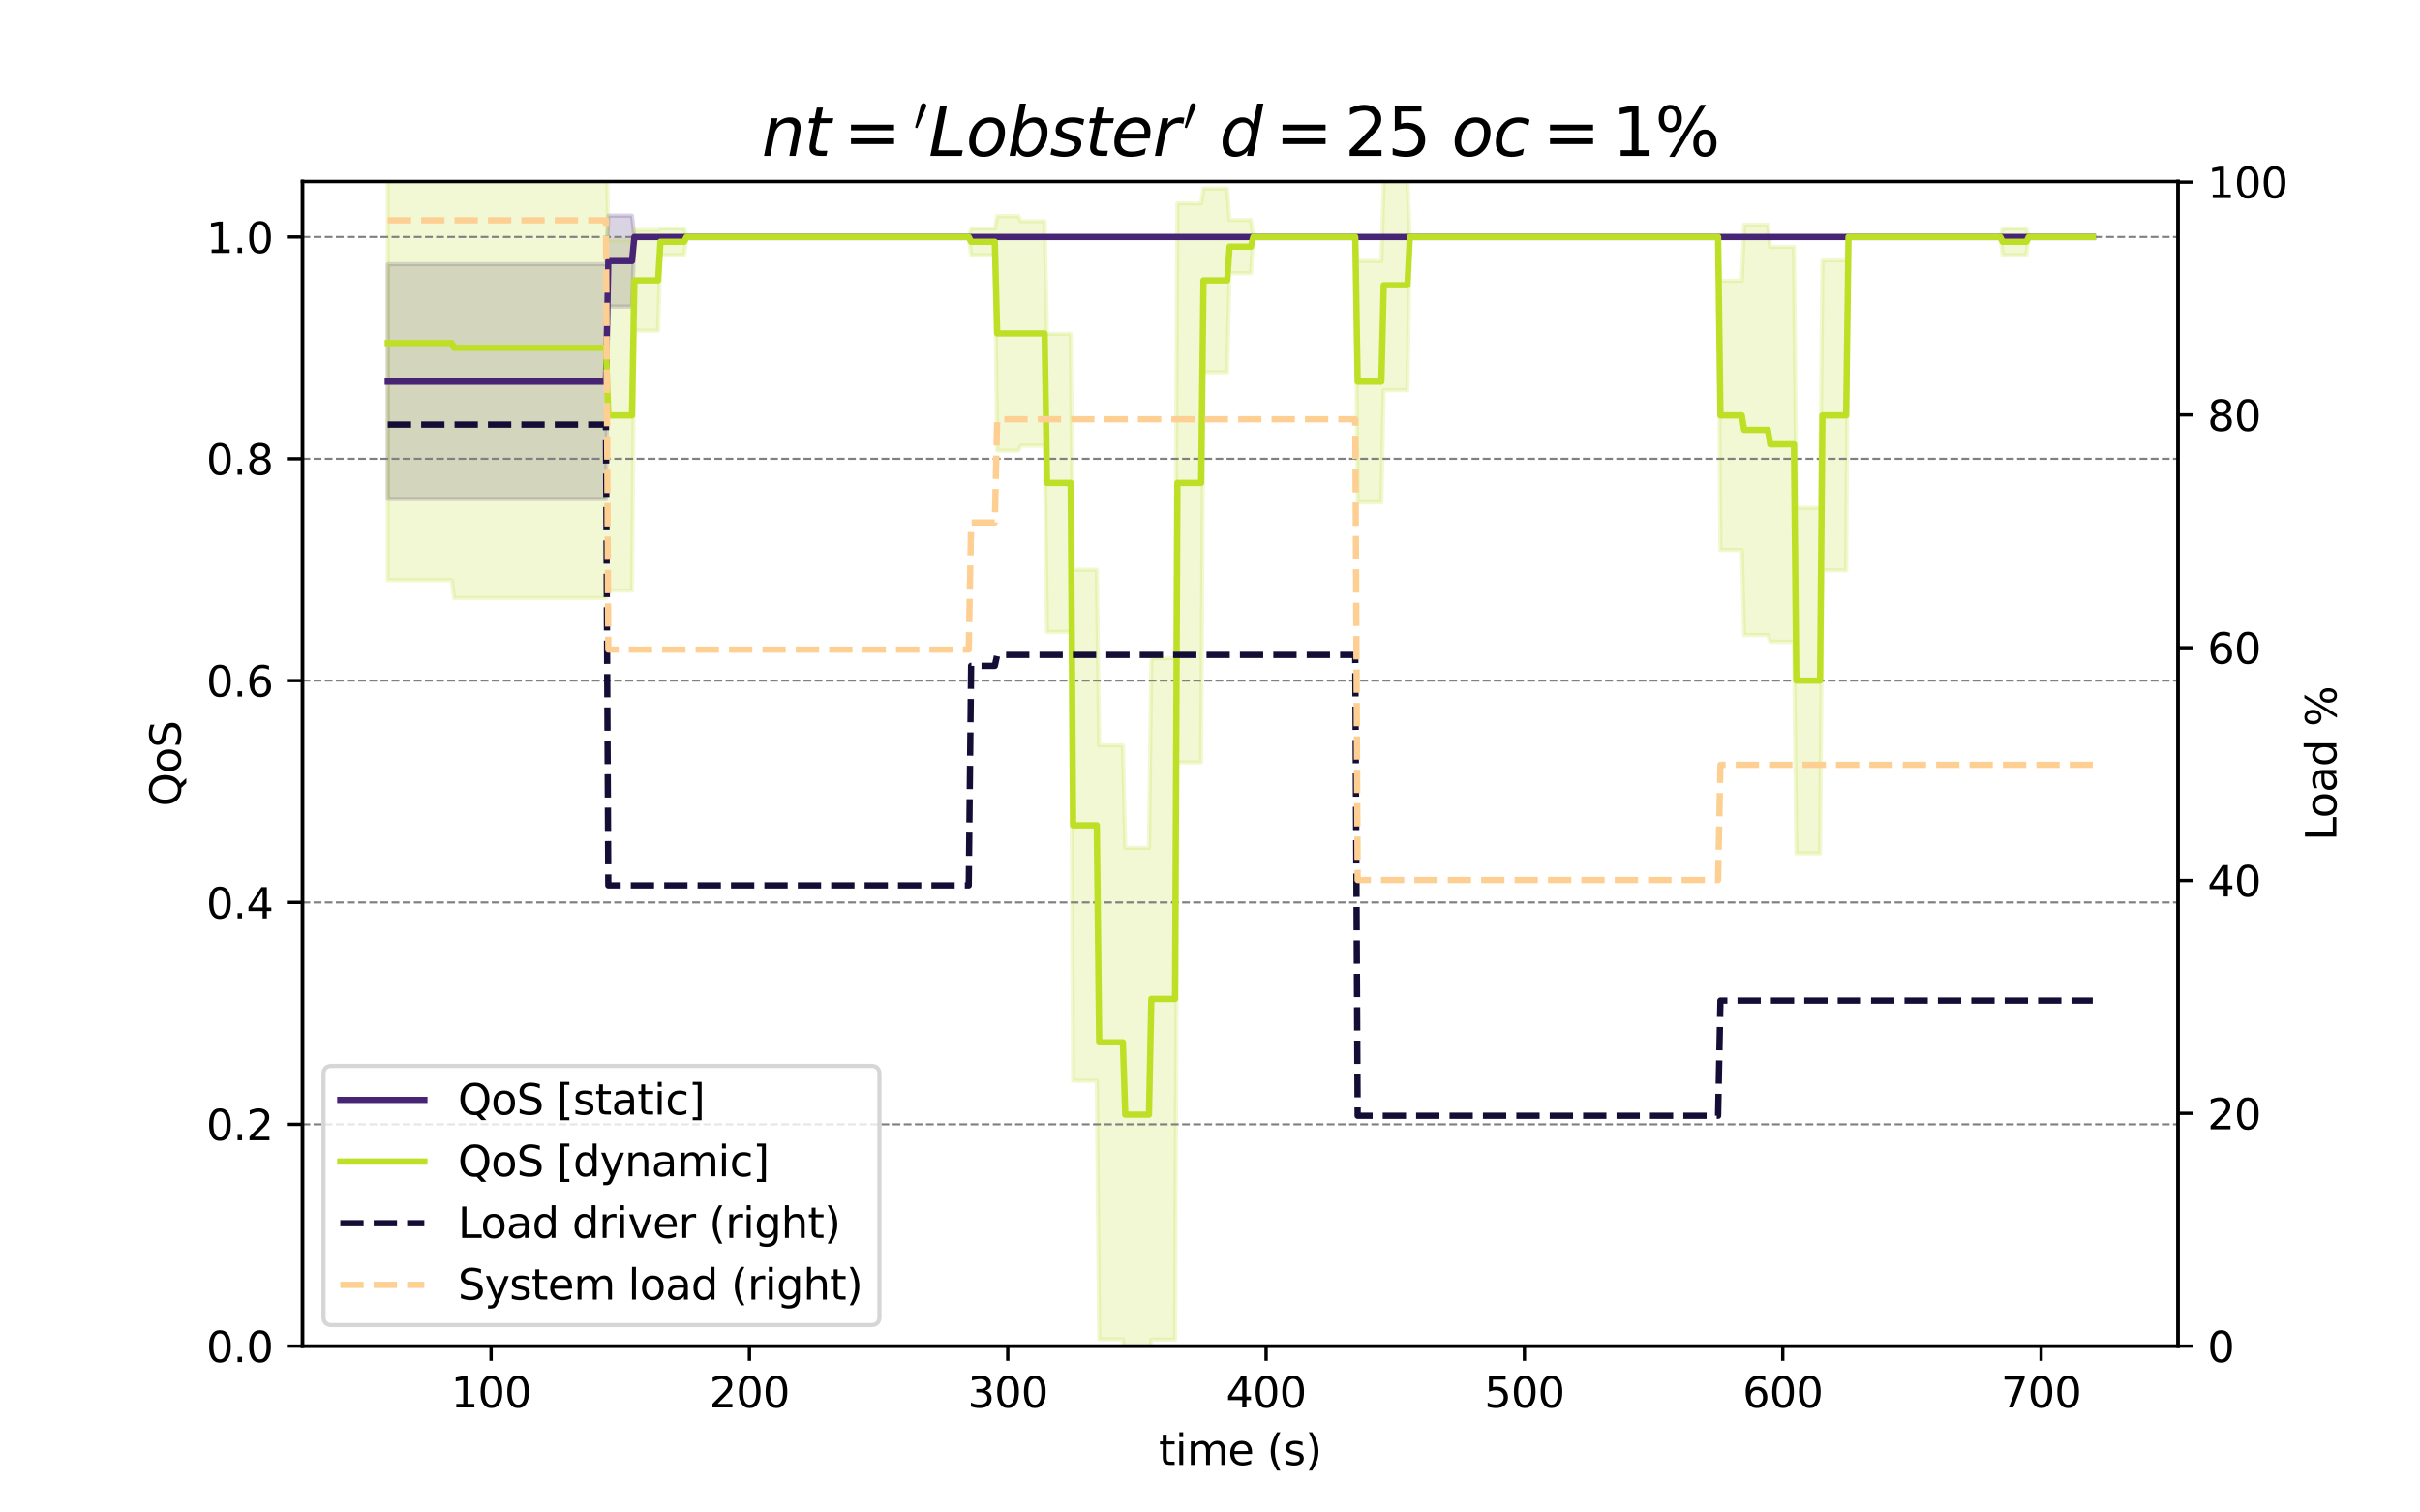 <?xml version="1.0" encoding="utf-8" standalone="no"?>
<!DOCTYPE svg PUBLIC "-//W3C//DTD SVG 1.1//EN"
  "http://www.w3.org/Graphics/SVG/1.1/DTD/svg11.dtd">
<svg xmlns:xlink="http://www.w3.org/1999/xlink" width="576pt" height="360pt" viewBox="0 0 576 360" xmlns="http://www.w3.org/2000/svg" version="1.1">
 <defs>
  <style type="text/css">*{stroke-linejoin: round; stroke-linecap: butt}</style>
 </defs>
 <g id="figure_1">
  <g id="patch_1">
   <path d="M 0 360 
L 576 360 
L 576 0 
L 0 0 
z
" style="fill: #ffffff"/>
  </g>
  <g id="axes_1">
   <g id="patch_2">
    <path d="M 72 320.4 
L 518.4 320.4 
L 518.4 43.2 
L 72 43.2 
z
" style="fill: #ffffff"/>
   </g>
   <g id="PolyCollection_1">
    <defs>
     <path id="med3295eab2" d="M 92.291 -241.226 
L 92.291 -297.105 
L 92.855 -297.105 
L 93.42 -297.105 
L 93.984 -297.105 
L 94.549 -297.105 
L 95.113 -297.105 
L 95.677 -297.105 
L 96.242 -297.105 
L 96.806 -297.105 
L 97.371 -297.105 
L 97.935 -297.105 
L 98.5 -297.105 
L 99.064 -297.105 
L 99.628 -297.105 
L 100.193 -297.105 
L 100.757 -297.105 
L 101.322 -297.105 
L 101.886 -297.105 
L 102.45 -297.105 
L 103.015 -297.105 
L 103.579 -297.105 
L 104.144 -297.105 
L 104.708 -297.105 
L 105.273 -297.105 
L 105.837 -297.105 
L 106.401 -297.105 
L 106.966 -297.105 
L 107.53 -297.105 
L 108.095 -297.105 
L 108.659 -297.105 
L 109.224 -297.105 
L 109.788 -297.105 
L 110.352 -297.105 
L 110.917 -297.105 
L 111.481 -297.105 
L 112.046 -297.105 
L 112.61 -297.105 
L 113.174 -297.105 
L 113.739 -297.105 
L 114.303 -297.105 
L 114.868 -297.105 
L 115.432 -297.105 
L 115.997 -297.105 
L 116.561 -297.105 
L 117.125 -297.105 
L 117.69 -297.105 
L 118.254 -297.105 
L 118.819 -297.105 
L 119.383 -297.105 
L 119.948 -297.105 
L 120.512 -297.105 
L 121.076 -297.105 
L 121.641 -297.105 
L 122.205 -297.105 
L 122.77 -297.105 
L 123.334 -297.105 
L 123.898 -297.105 
L 124.463 -297.105 
L 125.027 -297.105 
L 125.592 -297.105 
L 126.156 -297.105 
L 126.721 -297.105 
L 127.285 -297.105 
L 127.849 -297.105 
L 128.414 -297.105 
L 128.978 -297.105 
L 129.543 -297.105 
L 130.107 -297.105 
L 130.671 -297.105 
L 131.236 -297.105 
L 131.8 -297.105 
L 132.365 -297.105 
L 132.929 -297.105 
L 133.494 -297.105 
L 134.058 -297.105 
L 134.622 -297.105 
L 135.187 -297.105 
L 135.751 -297.105 
L 136.316 -297.105 
L 136.88 -297.105 
L 137.445 -297.105 
L 138.009 -297.105 
L 138.573 -297.105 
L 139.138 -297.105 
L 139.702 -297.105 
L 140.267 -297.105 
L 140.831 -297.105 
L 141.395 -297.105 
L 141.96 -297.105 
L 142.524 -297.105 
L 143.089 -297.105 
L 143.653 -297.105 
L 144.218 -297.105 
L 144.782 -308.682 
L 145.346 -308.682 
L 145.911 -308.682 
L 146.475 -308.682 
L 147.04 -308.682 
L 147.604 -308.682 
L 148.169 -308.682 
L 148.733 -308.682 
L 149.297 -308.682 
L 149.862 -308.682 
L 150.426 -308.682 
L 150.991 -303.6 
L 151.555 -303.6 
L 152.119 -303.6 
L 152.684 -303.6 
L 153.248 -303.6 
L 153.813 -303.6 
L 154.377 -303.6 
L 154.942 -303.6 
L 155.506 -303.6 
L 156.07 -303.6 
L 156.635 -303.6 
L 157.199 -303.6 
L 157.764 -303.6 
L 158.328 -303.6 
L 158.893 -303.6 
L 159.457 -303.6 
L 160.021 -303.6 
L 160.586 -303.6 
L 161.15 -303.6 
L 161.715 -303.6 
L 162.279 -303.6 
L 162.843 -303.6 
L 163.408 -303.6 
L 163.972 -303.6 
L 164.537 -303.6 
L 165.101 -303.6 
L 165.666 -303.6 
L 166.23 -303.6 
L 166.794 -303.6 
L 167.359 -303.6 
L 167.923 -303.6 
L 168.488 -303.6 
L 169.052 -303.6 
L 169.616 -303.6 
L 170.181 -303.6 
L 170.745 -303.6 
L 171.31 -303.6 
L 171.874 -303.6 
L 172.439 -303.6 
L 173.003 -303.6 
L 173.567 -303.6 
L 174.132 -303.6 
L 174.696 -303.6 
L 175.261 -303.6 
L 175.825 -303.6 
L 176.39 -303.6 
L 176.954 -303.6 
L 177.518 -303.6 
L 178.083 -303.6 
L 178.647 -303.6 
L 179.212 -303.6 
L 179.776 -303.6 
L 180.34 -303.6 
L 180.905 -303.6 
L 181.469 -303.6 
L 182.034 -303.6 
L 182.598 -303.6 
L 183.163 -303.6 
L 183.727 -303.6 
L 184.291 -303.6 
L 184.856 -303.6 
L 185.42 -303.6 
L 185.985 -303.6 
L 186.549 -303.6 
L 187.114 -303.6 
L 187.678 -303.6 
L 188.242 -303.6 
L 188.807 -303.6 
L 189.371 -303.6 
L 189.936 -303.6 
L 190.5 -303.6 
L 191.064 -303.6 
L 191.629 -303.6 
L 192.193 -303.6 
L 192.758 -303.6 
L 193.322 -303.6 
L 193.887 -303.6 
L 194.451 -303.6 
L 195.015 -303.6 
L 195.58 -303.6 
L 196.144 -303.6 
L 196.709 -303.6 
L 197.273 -303.6 
L 197.838 -303.6 
L 198.402 -303.6 
L 198.966 -303.6 
L 199.531 -303.6 
L 200.095 -303.6 
L 200.66 -303.6 
L 201.224 -303.6 
L 201.788 -303.6 
L 202.353 -303.6 
L 202.917 -303.6 
L 203.482 -303.6 
L 204.046 -303.6 
L 204.611 -303.6 
L 205.175 -303.6 
L 205.739 -303.6 
L 206.304 -303.6 
L 206.868 -303.6 
L 207.433 -303.6 
L 207.997 -303.6 
L 208.561 -303.6 
L 209.126 -303.6 
L 209.69 -303.6 
L 210.255 -303.6 
L 210.819 -303.6 
L 211.384 -303.6 
L 211.948 -303.6 
L 212.512 -303.6 
L 213.077 -303.6 
L 213.641 -303.6 
L 214.206 -303.6 
L 214.77 -303.6 
L 215.335 -303.6 
L 215.899 -303.6 
L 216.463 -303.6 
L 217.028 -303.6 
L 217.592 -303.6 
L 218.157 -303.6 
L 218.721 -303.6 
L 219.285 -303.6 
L 219.85 -303.6 
L 220.414 -303.6 
L 220.979 -303.6 
L 221.543 -303.6 
L 222.108 -303.6 
L 222.672 -303.6 
L 223.236 -303.6 
L 223.801 -303.6 
L 224.365 -303.6 
L 224.93 -303.6 
L 225.494 -303.6 
L 226.059 -303.6 
L 226.623 -303.6 
L 227.187 -303.6 
L 227.752 -303.6 
L 228.316 -303.6 
L 228.881 -303.6 
L 229.445 -303.6 
L 230.009 -303.6 
L 230.574 -303.6 
L 231.138 -303.6 
L 231.703 -303.6 
L 232.267 -303.6 
L 232.832 -303.6 
L 233.396 -303.6 
L 233.96 -303.6 
L 234.525 -303.6 
L 235.089 -303.6 
L 235.654 -303.6 
L 236.218 -303.6 
L 236.783 -303.6 
L 237.347 -303.6 
L 237.911 -303.6 
L 238.476 -303.6 
L 239.04 -303.6 
L 239.605 -303.6 
L 240.169 -303.6 
L 240.733 -303.6 
L 241.298 -303.6 
L 241.862 -303.6 
L 242.427 -303.6 
L 242.991 -303.6 
L 243.556 -303.6 
L 244.12 -303.6 
L 244.684 -303.6 
L 245.249 -303.6 
L 245.813 -303.6 
L 246.378 -303.6 
L 246.942 -303.6 
L 247.506 -303.6 
L 248.071 -303.6 
L 248.635 -303.6 
L 249.2 -303.6 
L 249.764 -303.6 
L 250.329 -303.6 
L 250.893 -303.6 
L 251.457 -303.6 
L 252.022 -303.6 
L 252.586 -303.6 
L 253.151 -303.6 
L 253.715 -303.6 
L 254.28 -303.6 
L 254.844 -303.6 
L 255.408 -303.6 
L 255.973 -303.6 
L 256.537 -303.6 
L 257.102 -303.6 
L 257.666 -303.6 
L 258.23 -303.6 
L 258.795 -303.6 
L 259.359 -303.6 
L 259.924 -303.6 
L 260.488 -303.6 
L 261.053 -303.6 
L 261.617 -303.6 
L 262.181 -303.6 
L 262.746 -303.6 
L 263.31 -303.6 
L 263.875 -303.6 
L 264.439 -303.6 
L 265.004 -303.6 
L 265.568 -303.6 
L 266.132 -303.6 
L 266.697 -303.6 
L 267.261 -303.6 
L 267.826 -303.6 
L 268.39 -303.6 
L 268.954 -303.6 
L 269.519 -303.6 
L 270.083 -303.6 
L 270.648 -303.6 
L 271.212 -303.6 
L 271.777 -303.6 
L 272.341 -303.6 
L 272.905 -303.6 
L 273.47 -303.6 
L 274.034 -303.6 
L 274.599 -303.6 
L 275.163 -303.6 
L 275.728 -303.6 
L 276.292 -303.6 
L 276.856 -303.6 
L 277.421 -303.6 
L 277.985 -303.6 
L 278.55 -303.6 
L 279.114 -303.6 
L 279.678 -303.6 
L 280.243 -303.6 
L 280.807 -303.6 
L 281.372 -303.6 
L 281.936 -303.6 
L 282.501 -303.6 
L 283.065 -303.6 
L 283.629 -303.6 
L 284.194 -303.6 
L 284.758 -303.6 
L 285.323 -303.6 
L 285.887 -303.6 
L 286.451 -303.6 
L 287.016 -303.6 
L 287.58 -303.6 
L 288.145 -303.6 
L 288.709 -303.6 
L 289.274 -303.6 
L 289.838 -303.6 
L 290.402 -303.6 
L 290.967 -303.6 
L 291.531 -303.6 
L 292.096 -303.6 
L 292.66 -303.6 
L 293.225 -303.6 
L 293.789 -303.6 
L 294.353 -303.6 
L 294.918 -303.6 
L 295.482 -303.6 
L 296.047 -303.6 
L 296.611 -303.6 
L 297.175 -303.6 
L 297.74 -303.6 
L 298.304 -303.6 
L 298.869 -303.6 
L 299.433 -303.6 
L 299.998 -303.6 
L 300.562 -303.6 
L 301.126 -303.6 
L 301.691 -303.6 
L 302.255 -303.6 
L 302.82 -303.6 
L 303.384 -303.6 
L 303.949 -303.6 
L 304.513 -303.6 
L 305.077 -303.6 
L 305.642 -303.6 
L 306.206 -303.6 
L 306.771 -303.6 
L 307.335 -303.6 
L 307.899 -303.6 
L 308.464 -303.6 
L 309.028 -303.6 
L 309.593 -303.6 
L 310.157 -303.6 
L 310.722 -303.6 
L 311.286 -303.6 
L 311.85 -303.6 
L 312.415 -303.6 
L 312.979 -303.6 
L 313.544 -303.6 
L 314.108 -303.6 
L 314.673 -303.6 
L 315.237 -303.6 
L 315.801 -303.6 
L 316.366 -303.6 
L 316.93 -303.6 
L 317.495 -303.6 
L 318.059 -303.6 
L 318.623 -303.6 
L 319.188 -303.6 
L 319.752 -303.6 
L 320.317 -303.6 
L 320.881 -303.6 
L 321.446 -303.6 
L 322.01 -303.6 
L 322.574 -303.6 
L 323.139 -303.6 
L 323.703 -303.6 
L 324.268 -303.6 
L 324.832 -303.6 
L 325.396 -303.6 
L 325.961 -303.6 
L 326.525 -303.6 
L 327.09 -303.6 
L 327.654 -303.6 
L 328.219 -303.6 
L 328.783 -303.6 
L 329.347 -303.6 
L 329.912 -303.6 
L 330.476 -303.6 
L 331.041 -303.6 
L 331.605 -303.6 
L 332.17 -303.6 
L 332.734 -303.6 
L 333.298 -303.6 
L 333.863 -303.6 
L 334.427 -303.6 
L 334.992 -303.6 
L 335.556 -303.6 
L 336.12 -303.6 
L 336.685 -303.6 
L 337.249 -303.6 
L 337.814 -303.6 
L 338.378 -303.6 
L 338.943 -303.6 
L 339.507 -303.6 
L 340.071 -303.6 
L 340.636 -303.6 
L 341.2 -303.6 
L 341.765 -303.6 
L 342.329 -303.6 
L 342.894 -303.6 
L 343.458 -303.6 
L 344.022 -303.6 
L 344.587 -303.6 
L 345.151 -303.6 
L 345.716 -303.6 
L 346.28 -303.6 
L 346.844 -303.6 
L 347.409 -303.6 
L 347.973 -303.6 
L 348.538 -303.6 
L 349.102 -303.6 
L 349.667 -303.6 
L 350.231 -303.6 
L 350.795 -303.6 
L 351.36 -303.6 
L 351.924 -303.6 
L 352.489 -303.6 
L 353.053 -303.6 
L 353.617 -303.6 
L 354.182 -303.6 
L 354.746 -303.6 
L 355.311 -303.6 
L 355.875 -303.6 
L 356.44 -303.6 
L 357.004 -303.6 
L 357.568 -303.6 
L 358.133 -303.6 
L 358.697 -303.6 
L 359.262 -303.6 
L 359.826 -303.6 
L 360.391 -303.6 
L 360.955 -303.6 
L 361.519 -303.6 
L 362.084 -303.6 
L 362.648 -303.6 
L 363.213 -303.6 
L 363.777 -303.6 
L 364.341 -303.6 
L 364.906 -303.6 
L 365.47 -303.6 
L 366.035 -303.6 
L 366.599 -303.6 
L 367.164 -303.6 
L 367.728 -303.6 
L 368.292 -303.6 
L 368.857 -303.6 
L 369.421 -303.6 
L 369.986 -303.6 
L 370.55 -303.6 
L 371.115 -303.6 
L 371.679 -303.6 
L 372.243 -303.6 
L 372.808 -303.6 
L 373.372 -303.6 
L 373.937 -303.6 
L 374.501 -303.6 
L 375.065 -303.6 
L 375.63 -303.6 
L 376.194 -303.6 
L 376.759 -303.6 
L 377.323 -303.6 
L 377.888 -303.6 
L 378.452 -303.6 
L 379.016 -303.6 
L 379.581 -303.6 
L 380.145 -303.6 
L 380.71 -303.6 
L 381.274 -303.6 
L 381.839 -303.6 
L 382.403 -303.6 
L 382.967 -303.6 
L 383.532 -303.6 
L 384.096 -303.6 
L 384.661 -303.6 
L 385.225 -303.6 
L 385.789 -303.6 
L 386.354 -303.6 
L 386.918 -303.6 
L 387.483 -303.6 
L 388.047 -303.6 
L 388.612 -303.6 
L 389.176 -303.6 
L 389.74 -303.6 
L 390.305 -303.6 
L 390.869 -303.6 
L 391.434 -303.6 
L 391.998 -303.6 
L 392.562 -303.6 
L 393.127 -303.6 
L 393.691 -303.6 
L 394.256 -303.6 
L 394.82 -303.6 
L 395.385 -303.6 
L 395.949 -303.6 
L 396.513 -303.6 
L 397.078 -303.6 
L 397.642 -303.6 
L 398.207 -303.6 
L 398.771 -303.6 
L 399.336 -303.6 
L 399.9 -303.6 
L 400.464 -303.6 
L 401.029 -303.6 
L 401.593 -303.6 
L 402.158 -303.6 
L 402.722 -303.6 
L 403.286 -303.6 
L 403.851 -303.6 
L 404.415 -303.6 
L 404.98 -303.6 
L 405.544 -303.6 
L 406.109 -303.6 
L 406.673 -303.6 
L 407.237 -303.6 
L 407.802 -303.6 
L 408.366 -303.6 
L 408.931 -303.6 
L 409.495 -303.6 
L 410.06 -303.6 
L 410.624 -303.6 
L 411.188 -303.6 
L 411.753 -303.6 
L 412.317 -303.6 
L 412.882 -303.6 
L 413.446 -303.6 
L 414.01 -303.6 
L 414.575 -303.6 
L 415.139 -303.6 
L 415.704 -303.6 
L 416.268 -303.6 
L 416.833 -303.6 
L 417.397 -303.6 
L 417.961 -303.6 
L 418.526 -303.6 
L 419.09 -303.6 
L 419.655 -303.6 
L 420.219 -303.6 
L 420.784 -303.6 
L 421.348 -303.6 
L 421.912 -303.6 
L 422.477 -303.6 
L 423.041 -303.6 
L 423.606 -303.6 
L 424.17 -303.6 
L 424.734 -303.6 
L 425.299 -303.6 
L 425.863 -303.6 
L 426.428 -303.6 
L 426.992 -303.6 
L 427.557 -303.6 
L 428.121 -303.6 
L 428.685 -303.6 
L 429.25 -303.6 
L 429.814 -303.6 
L 430.379 -303.6 
L 430.943 -303.6 
L 431.507 -303.6 
L 432.072 -303.6 
L 432.636 -303.6 
L 433.201 -303.6 
L 433.765 -303.6 
L 434.33 -303.6 
L 434.894 -303.6 
L 435.458 -303.6 
L 436.023 -303.6 
L 436.587 -303.6 
L 437.152 -303.6 
L 437.716 -303.6 
L 438.281 -303.6 
L 438.845 -303.6 
L 439.409 -303.6 
L 439.974 -303.6 
L 440.538 -303.6 
L 441.103 -303.6 
L 441.667 -303.6 
L 442.231 -303.6 
L 442.796 -303.6 
L 443.36 -303.6 
L 443.925 -303.6 
L 444.489 -303.6 
L 445.054 -303.6 
L 445.618 -303.6 
L 446.182 -303.6 
L 446.747 -303.6 
L 447.311 -303.6 
L 447.876 -303.6 
L 448.44 -303.6 
L 449.005 -303.6 
L 449.569 -303.6 
L 450.133 -303.6 
L 450.698 -303.6 
L 451.262 -303.6 
L 451.827 -303.6 
L 452.391 -303.6 
L 452.955 -303.6 
L 453.52 -303.6 
L 454.084 -303.6 
L 454.649 -303.6 
L 455.213 -303.6 
L 455.778 -303.6 
L 456.342 -303.6 
L 456.906 -303.6 
L 457.471 -303.6 
L 458.035 -303.6 
L 458.6 -303.6 
L 459.164 -303.6 
L 459.729 -303.6 
L 460.293 -303.6 
L 460.857 -303.6 
L 461.422 -303.6 
L 461.986 -303.6 
L 462.551 -303.6 
L 463.115 -303.6 
L 463.679 -303.6 
L 464.244 -303.6 
L 464.808 -303.6 
L 465.373 -303.6 
L 465.937 -303.6 
L 466.502 -303.6 
L 467.066 -303.6 
L 467.63 -303.6 
L 468.195 -303.6 
L 468.759 -303.6 
L 469.324 -303.6 
L 469.888 -303.6 
L 470.452 -303.6 
L 471.017 -303.6 
L 471.581 -303.6 
L 472.146 -303.6 
L 472.71 -303.6 
L 473.275 -303.6 
L 473.839 -303.6 
L 474.403 -303.6 
L 474.968 -303.6 
L 475.532 -303.6 
L 476.097 -303.6 
L 476.661 -303.6 
L 477.226 -303.6 
L 477.79 -303.6 
L 478.354 -303.6 
L 478.919 -303.6 
L 479.483 -303.6 
L 480.048 -303.6 
L 480.612 -303.6 
L 481.176 -303.6 
L 481.741 -303.6 
L 482.305 -303.6 
L 482.87 -303.6 
L 483.434 -303.6 
L 483.999 -303.6 
L 484.563 -303.6 
L 485.127 -303.6 
L 485.692 -303.6 
L 486.256 -303.6 
L 486.821 -303.6 
L 487.385 -303.6 
L 487.95 -303.6 
L 488.514 -303.6 
L 489.078 -303.6 
L 489.643 -303.6 
L 490.207 -303.6 
L 490.772 -303.6 
L 491.336 -303.6 
L 491.9 -303.6 
L 492.465 -303.6 
L 493.029 -303.6 
L 493.594 -303.6 
L 494.158 -303.6 
L 494.723 -303.6 
L 495.287 -303.6 
L 495.851 -303.6 
L 496.416 -303.6 
L 496.98 -303.6 
L 497.545 -303.6 
L 498.109 -303.6 
L 498.109 -303.6 
L 498.109 -303.6 
L 497.545 -303.6 
L 496.98 -303.6 
L 496.416 -303.6 
L 495.851 -303.6 
L 495.287 -303.6 
L 494.723 -303.6 
L 494.158 -303.6 
L 493.594 -303.6 
L 493.029 -303.6 
L 492.465 -303.6 
L 491.9 -303.6 
L 491.336 -303.6 
L 490.772 -303.6 
L 490.207 -303.6 
L 489.643 -303.6 
L 489.078 -303.6 
L 488.514 -303.6 
L 487.95 -303.6 
L 487.385 -303.6 
L 486.821 -303.6 
L 486.256 -303.6 
L 485.692 -303.6 
L 485.127 -303.6 
L 484.563 -303.6 
L 483.999 -303.6 
L 483.434 -303.6 
L 482.87 -303.6 
L 482.305 -303.6 
L 481.741 -303.6 
L 481.176 -303.6 
L 480.612 -303.6 
L 480.048 -303.6 
L 479.483 -303.6 
L 478.919 -303.6 
L 478.354 -303.6 
L 477.79 -303.6 
L 477.226 -303.6 
L 476.661 -303.6 
L 476.097 -303.6 
L 475.532 -303.6 
L 474.968 -303.6 
L 474.403 -303.6 
L 473.839 -303.6 
L 473.275 -303.6 
L 472.71 -303.6 
L 472.146 -303.6 
L 471.581 -303.6 
L 471.017 -303.6 
L 470.452 -303.6 
L 469.888 -303.6 
L 469.324 -303.6 
L 468.759 -303.6 
L 468.195 -303.6 
L 467.63 -303.6 
L 467.066 -303.6 
L 466.502 -303.6 
L 465.937 -303.6 
L 465.373 -303.6 
L 464.808 -303.6 
L 464.244 -303.6 
L 463.679 -303.6 
L 463.115 -303.6 
L 462.551 -303.6 
L 461.986 -303.6 
L 461.422 -303.6 
L 460.857 -303.6 
L 460.293 -303.6 
L 459.729 -303.6 
L 459.164 -303.6 
L 458.6 -303.6 
L 458.035 -303.6 
L 457.471 -303.6 
L 456.906 -303.6 
L 456.342 -303.6 
L 455.778 -303.6 
L 455.213 -303.6 
L 454.649 -303.6 
L 454.084 -303.6 
L 453.52 -303.6 
L 452.955 -303.6 
L 452.391 -303.6 
L 451.827 -303.6 
L 451.262 -303.6 
L 450.698 -303.6 
L 450.133 -303.6 
L 449.569 -303.6 
L 449.005 -303.6 
L 448.44 -303.6 
L 447.876 -303.6 
L 447.311 -303.6 
L 446.747 -303.6 
L 446.182 -303.6 
L 445.618 -303.6 
L 445.054 -303.6 
L 444.489 -303.6 
L 443.925 -303.6 
L 443.36 -303.6 
L 442.796 -303.6 
L 442.231 -303.6 
L 441.667 -303.6 
L 441.103 -303.6 
L 440.538 -303.6 
L 439.974 -303.6 
L 439.409 -303.6 
L 438.845 -303.6 
L 438.281 -303.6 
L 437.716 -303.6 
L 437.152 -303.6 
L 436.587 -303.6 
L 436.023 -303.6 
L 435.458 -303.6 
L 434.894 -303.6 
L 434.33 -303.6 
L 433.765 -303.6 
L 433.201 -303.6 
L 432.636 -303.6 
L 432.072 -303.6 
L 431.507 -303.6 
L 430.943 -303.6 
L 430.379 -303.6 
L 429.814 -303.6 
L 429.25 -303.6 
L 428.685 -303.6 
L 428.121 -303.6 
L 427.557 -303.6 
L 426.992 -303.6 
L 426.428 -303.6 
L 425.863 -303.6 
L 425.299 -303.6 
L 424.734 -303.6 
L 424.17 -303.6 
L 423.606 -303.6 
L 423.041 -303.6 
L 422.477 -303.6 
L 421.912 -303.6 
L 421.348 -303.6 
L 420.784 -303.6 
L 420.219 -303.6 
L 419.655 -303.6 
L 419.09 -303.6 
L 418.526 -303.6 
L 417.961 -303.6 
L 417.397 -303.6 
L 416.833 -303.6 
L 416.268 -303.6 
L 415.704 -303.6 
L 415.139 -303.6 
L 414.575 -303.6 
L 414.01 -303.6 
L 413.446 -303.6 
L 412.882 -303.6 
L 412.317 -303.6 
L 411.753 -303.6 
L 411.188 -303.6 
L 410.624 -303.6 
L 410.06 -303.6 
L 409.495 -303.6 
L 408.931 -303.6 
L 408.366 -303.6 
L 407.802 -303.6 
L 407.237 -303.6 
L 406.673 -303.6 
L 406.109 -303.6 
L 405.544 -303.6 
L 404.98 -303.6 
L 404.415 -303.6 
L 403.851 -303.6 
L 403.286 -303.6 
L 402.722 -303.6 
L 402.158 -303.6 
L 401.593 -303.6 
L 401.029 -303.6 
L 400.464 -303.6 
L 399.9 -303.6 
L 399.336 -303.6 
L 398.771 -303.6 
L 398.207 -303.6 
L 397.642 -303.6 
L 397.078 -303.6 
L 396.513 -303.6 
L 395.949 -303.6 
L 395.385 -303.6 
L 394.82 -303.6 
L 394.256 -303.6 
L 393.691 -303.6 
L 393.127 -303.6 
L 392.562 -303.6 
L 391.998 -303.6 
L 391.434 -303.6 
L 390.869 -303.6 
L 390.305 -303.6 
L 389.74 -303.6 
L 389.176 -303.6 
L 388.612 -303.6 
L 388.047 -303.6 
L 387.483 -303.6 
L 386.918 -303.6 
L 386.354 -303.6 
L 385.789 -303.6 
L 385.225 -303.6 
L 384.661 -303.6 
L 384.096 -303.6 
L 383.532 -303.6 
L 382.967 -303.6 
L 382.403 -303.6 
L 381.839 -303.6 
L 381.274 -303.6 
L 380.71 -303.6 
L 380.145 -303.6 
L 379.581 -303.6 
L 379.016 -303.6 
L 378.452 -303.6 
L 377.888 -303.6 
L 377.323 -303.6 
L 376.759 -303.6 
L 376.194 -303.6 
L 375.63 -303.6 
L 375.065 -303.6 
L 374.501 -303.6 
L 373.937 -303.6 
L 373.372 -303.6 
L 372.808 -303.6 
L 372.243 -303.6 
L 371.679 -303.6 
L 371.115 -303.6 
L 370.55 -303.6 
L 369.986 -303.6 
L 369.421 -303.6 
L 368.857 -303.6 
L 368.292 -303.6 
L 367.728 -303.6 
L 367.164 -303.6 
L 366.599 -303.6 
L 366.035 -303.6 
L 365.47 -303.6 
L 364.906 -303.6 
L 364.341 -303.6 
L 363.777 -303.6 
L 363.213 -303.6 
L 362.648 -303.6 
L 362.084 -303.6 
L 361.519 -303.6 
L 360.955 -303.6 
L 360.391 -303.6 
L 359.826 -303.6 
L 359.262 -303.6 
L 358.697 -303.6 
L 358.133 -303.6 
L 357.568 -303.6 
L 357.004 -303.6 
L 356.44 -303.6 
L 355.875 -303.6 
L 355.311 -303.6 
L 354.746 -303.6 
L 354.182 -303.6 
L 353.617 -303.6 
L 353.053 -303.6 
L 352.489 -303.6 
L 351.924 -303.6 
L 351.36 -303.6 
L 350.795 -303.6 
L 350.231 -303.6 
L 349.667 -303.6 
L 349.102 -303.6 
L 348.538 -303.6 
L 347.973 -303.6 
L 347.409 -303.6 
L 346.844 -303.6 
L 346.28 -303.6 
L 345.716 -303.6 
L 345.151 -303.6 
L 344.587 -303.6 
L 344.022 -303.6 
L 343.458 -303.6 
L 342.894 -303.6 
L 342.329 -303.6 
L 341.765 -303.6 
L 341.2 -303.6 
L 340.636 -303.6 
L 340.071 -303.6 
L 339.507 -303.6 
L 338.943 -303.6 
L 338.378 -303.6 
L 337.814 -303.6 
L 337.249 -303.6 
L 336.685 -303.6 
L 336.12 -303.6 
L 335.556 -303.6 
L 334.992 -303.6 
L 334.427 -303.6 
L 333.863 -303.6 
L 333.298 -303.6 
L 332.734 -303.6 
L 332.17 -303.6 
L 331.605 -303.6 
L 331.041 -303.6 
L 330.476 -303.6 
L 329.912 -303.6 
L 329.347 -303.6 
L 328.783 -303.6 
L 328.219 -303.6 
L 327.654 -303.6 
L 327.09 -303.6 
L 326.525 -303.6 
L 325.961 -303.6 
L 325.396 -303.6 
L 324.832 -303.6 
L 324.268 -303.6 
L 323.703 -303.6 
L 323.139 -303.6 
L 322.574 -303.6 
L 322.01 -303.6 
L 321.446 -303.6 
L 320.881 -303.6 
L 320.317 -303.6 
L 319.752 -303.6 
L 319.188 -303.6 
L 318.623 -303.6 
L 318.059 -303.6 
L 317.495 -303.6 
L 316.93 -303.6 
L 316.366 -303.6 
L 315.801 -303.6 
L 315.237 -303.6 
L 314.673 -303.6 
L 314.108 -303.6 
L 313.544 -303.6 
L 312.979 -303.6 
L 312.415 -303.6 
L 311.85 -303.6 
L 311.286 -303.6 
L 310.722 -303.6 
L 310.157 -303.6 
L 309.593 -303.6 
L 309.028 -303.6 
L 308.464 -303.6 
L 307.899 -303.6 
L 307.335 -303.6 
L 306.771 -303.6 
L 306.206 -303.6 
L 305.642 -303.6 
L 305.077 -303.6 
L 304.513 -303.6 
L 303.949 -303.6 
L 303.384 -303.6 
L 302.82 -303.6 
L 302.255 -303.6 
L 301.691 -303.6 
L 301.126 -303.6 
L 300.562 -303.6 
L 299.998 -303.6 
L 299.433 -303.6 
L 298.869 -303.6 
L 298.304 -303.6 
L 297.74 -303.6 
L 297.175 -303.6 
L 296.611 -303.6 
L 296.047 -303.6 
L 295.482 -303.6 
L 294.918 -303.6 
L 294.353 -303.6 
L 293.789 -303.6 
L 293.225 -303.6 
L 292.66 -303.6 
L 292.096 -303.6 
L 291.531 -303.6 
L 290.967 -303.6 
L 290.402 -303.6 
L 289.838 -303.6 
L 289.274 -303.6 
L 288.709 -303.6 
L 288.145 -303.6 
L 287.58 -303.6 
L 287.016 -303.6 
L 286.451 -303.6 
L 285.887 -303.6 
L 285.323 -303.6 
L 284.758 -303.6 
L 284.194 -303.6 
L 283.629 -303.6 
L 283.065 -303.6 
L 282.501 -303.6 
L 281.936 -303.6 
L 281.372 -303.6 
L 280.807 -303.6 
L 280.243 -303.6 
L 279.678 -303.6 
L 279.114 -303.6 
L 278.55 -303.6 
L 277.985 -303.6 
L 277.421 -303.6 
L 276.856 -303.6 
L 276.292 -303.6 
L 275.728 -303.6 
L 275.163 -303.6 
L 274.599 -303.6 
L 274.034 -303.6 
L 273.47 -303.6 
L 272.905 -303.6 
L 272.341 -303.6 
L 271.777 -303.6 
L 271.212 -303.6 
L 270.648 -303.6 
L 270.083 -303.6 
L 269.519 -303.6 
L 268.954 -303.6 
L 268.39 -303.6 
L 267.826 -303.6 
L 267.261 -303.6 
L 266.697 -303.6 
L 266.132 -303.6 
L 265.568 -303.6 
L 265.004 -303.6 
L 264.439 -303.6 
L 263.875 -303.6 
L 263.31 -303.6 
L 262.746 -303.6 
L 262.181 -303.6 
L 261.617 -303.6 
L 261.053 -303.6 
L 260.488 -303.6 
L 259.924 -303.6 
L 259.359 -303.6 
L 258.795 -303.6 
L 258.23 -303.6 
L 257.666 -303.6 
L 257.102 -303.6 
L 256.537 -303.6 
L 255.973 -303.6 
L 255.408 -303.6 
L 254.844 -303.6 
L 254.28 -303.6 
L 253.715 -303.6 
L 253.151 -303.6 
L 252.586 -303.6 
L 252.022 -303.6 
L 251.457 -303.6 
L 250.893 -303.6 
L 250.329 -303.6 
L 249.764 -303.6 
L 249.2 -303.6 
L 248.635 -303.6 
L 248.071 -303.6 
L 247.506 -303.6 
L 246.942 -303.6 
L 246.378 -303.6 
L 245.813 -303.6 
L 245.249 -303.6 
L 244.684 -303.6 
L 244.12 -303.6 
L 243.556 -303.6 
L 242.991 -303.6 
L 242.427 -303.6 
L 241.862 -303.6 
L 241.298 -303.6 
L 240.733 -303.6 
L 240.169 -303.6 
L 239.605 -303.6 
L 239.04 -303.6 
L 238.476 -303.6 
L 237.911 -303.6 
L 237.347 -303.6 
L 236.783 -303.6 
L 236.218 -303.6 
L 235.654 -303.6 
L 235.089 -303.6 
L 234.525 -303.6 
L 233.96 -303.6 
L 233.396 -303.6 
L 232.832 -303.6 
L 232.267 -303.6 
L 231.703 -303.6 
L 231.138 -303.6 
L 230.574 -303.6 
L 230.009 -303.6 
L 229.445 -303.6 
L 228.881 -303.6 
L 228.316 -303.6 
L 227.752 -303.6 
L 227.187 -303.6 
L 226.623 -303.6 
L 226.059 -303.6 
L 225.494 -303.6 
L 224.93 -303.6 
L 224.365 -303.6 
L 223.801 -303.6 
L 223.236 -303.6 
L 222.672 -303.6 
L 222.108 -303.6 
L 221.543 -303.6 
L 220.979 -303.6 
L 220.414 -303.6 
L 219.85 -303.6 
L 219.285 -303.6 
L 218.721 -303.6 
L 218.157 -303.6 
L 217.592 -303.6 
L 217.028 -303.6 
L 216.463 -303.6 
L 215.899 -303.6 
L 215.335 -303.6 
L 214.77 -303.6 
L 214.206 -303.6 
L 213.641 -303.6 
L 213.077 -303.6 
L 212.512 -303.6 
L 211.948 -303.6 
L 211.384 -303.6 
L 210.819 -303.6 
L 210.255 -303.6 
L 209.69 -303.6 
L 209.126 -303.6 
L 208.561 -303.6 
L 207.997 -303.6 
L 207.433 -303.6 
L 206.868 -303.6 
L 206.304 -303.6 
L 205.739 -303.6 
L 205.175 -303.6 
L 204.611 -303.6 
L 204.046 -303.6 
L 203.482 -303.6 
L 202.917 -303.6 
L 202.353 -303.6 
L 201.788 -303.6 
L 201.224 -303.6 
L 200.66 -303.6 
L 200.095 -303.6 
L 199.531 -303.6 
L 198.966 -303.6 
L 198.402 -303.6 
L 197.838 -303.6 
L 197.273 -303.6 
L 196.709 -303.6 
L 196.144 -303.6 
L 195.58 -303.6 
L 195.015 -303.6 
L 194.451 -303.6 
L 193.887 -303.6 
L 193.322 -303.6 
L 192.758 -303.6 
L 192.193 -303.6 
L 191.629 -303.6 
L 191.064 -303.6 
L 190.5 -303.6 
L 189.936 -303.6 
L 189.371 -303.6 
L 188.807 -303.6 
L 188.242 -303.6 
L 187.678 -303.6 
L 187.114 -303.6 
L 186.549 -303.6 
L 185.985 -303.6 
L 185.42 -303.6 
L 184.856 -303.6 
L 184.291 -303.6 
L 183.727 -303.6 
L 183.163 -303.6 
L 182.598 -303.6 
L 182.034 -303.6 
L 181.469 -303.6 
L 180.905 -303.6 
L 180.34 -303.6 
L 179.776 -303.6 
L 179.212 -303.6 
L 178.647 -303.6 
L 178.083 -303.6 
L 177.518 -303.6 
L 176.954 -303.6 
L 176.39 -303.6 
L 175.825 -303.6 
L 175.261 -303.6 
L 174.696 -303.6 
L 174.132 -303.6 
L 173.567 -303.6 
L 173.003 -303.6 
L 172.439 -303.6 
L 171.874 -303.6 
L 171.31 -303.6 
L 170.745 -303.6 
L 170.181 -303.6 
L 169.616 -303.6 
L 169.052 -303.6 
L 168.488 -303.6 
L 167.923 -303.6 
L 167.359 -303.6 
L 166.794 -303.6 
L 166.23 -303.6 
L 165.666 -303.6 
L 165.101 -303.6 
L 164.537 -303.6 
L 163.972 -303.6 
L 163.408 -303.6 
L 162.843 -303.6 
L 162.279 -303.6 
L 161.715 -303.6 
L 161.15 -303.6 
L 160.586 -303.6 
L 160.021 -303.6 
L 159.457 -303.6 
L 158.893 -303.6 
L 158.328 -303.6 
L 157.764 -303.6 
L 157.199 -303.6 
L 156.635 -303.6 
L 156.07 -303.6 
L 155.506 -303.6 
L 154.942 -303.6 
L 154.377 -303.6 
L 153.813 -303.6 
L 153.248 -303.6 
L 152.684 -303.6 
L 152.119 -303.6 
L 151.555 -303.6 
L 150.991 -303.6 
L 150.426 -287.04 
L 149.862 -287.04 
L 149.297 -287.04 
L 148.733 -287.04 
L 148.169 -287.04 
L 147.604 -287.04 
L 147.04 -287.04 
L 146.475 -287.04 
L 145.911 -287.04 
L 145.346 -287.04 
L 144.782 -287.04 
L 144.218 -241.226 
L 143.653 -241.226 
L 143.089 -241.226 
L 142.524 -241.226 
L 141.96 -241.226 
L 141.395 -241.226 
L 140.831 -241.226 
L 140.267 -241.226 
L 139.702 -241.226 
L 139.138 -241.226 
L 138.573 -241.226 
L 138.009 -241.226 
L 137.445 -241.226 
L 136.88 -241.226 
L 136.316 -241.226 
L 135.751 -241.226 
L 135.187 -241.226 
L 134.622 -241.226 
L 134.058 -241.226 
L 133.494 -241.226 
L 132.929 -241.226 
L 132.365 -241.226 
L 131.8 -241.226 
L 131.236 -241.226 
L 130.671 -241.226 
L 130.107 -241.226 
L 129.543 -241.226 
L 128.978 -241.226 
L 128.414 -241.226 
L 127.849 -241.226 
L 127.285 -241.226 
L 126.721 -241.226 
L 126.156 -241.226 
L 125.592 -241.226 
L 125.027 -241.226 
L 124.463 -241.226 
L 123.898 -241.226 
L 123.334 -241.226 
L 122.77 -241.226 
L 122.205 -241.226 
L 121.641 -241.226 
L 121.076 -241.226 
L 120.512 -241.226 
L 119.948 -241.226 
L 119.383 -241.226 
L 118.819 -241.226 
L 118.254 -241.226 
L 117.69 -241.226 
L 117.125 -241.226 
L 116.561 -241.226 
L 115.997 -241.226 
L 115.432 -241.226 
L 114.868 -241.226 
L 114.303 -241.226 
L 113.739 -241.226 
L 113.174 -241.226 
L 112.61 -241.226 
L 112.046 -241.226 
L 111.481 -241.226 
L 110.917 -241.226 
L 110.352 -241.226 
L 109.788 -241.226 
L 109.224 -241.226 
L 108.659 -241.226 
L 108.095 -241.226 
L 107.53 -241.226 
L 106.966 -241.226 
L 106.401 -241.226 
L 105.837 -241.226 
L 105.273 -241.226 
L 104.708 -241.226 
L 104.144 -241.226 
L 103.579 -241.226 
L 103.015 -241.226 
L 102.45 -241.226 
L 101.886 -241.226 
L 101.322 -241.226 
L 100.757 -241.226 
L 100.193 -241.226 
L 99.628 -241.226 
L 99.064 -241.226 
L 98.5 -241.226 
L 97.935 -241.226 
L 97.371 -241.226 
L 96.806 -241.226 
L 96.242 -241.226 
L 95.677 -241.226 
L 95.113 -241.226 
L 94.549 -241.226 
L 93.984 -241.226 
L 93.42 -241.226 
L 92.855 -241.226 
L 92.291 -241.226 
z
" style="stroke: #482475; stroke-opacity: 0.2"/>
    </defs>
    <g clip-path="url(#p89801b0c5f)">
     <use xlink:href="#med3295eab2" x="0" y="360" style="fill: #482475; fill-opacity: 0.2; stroke: #482475; stroke-opacity: 0.2"/>
    </g>
   </g>
   <g id="PolyCollection_2">
    <defs>
     <path id="m66d1ffc48e" d="M 92.291 -221.914 
L 92.291 -334.782 
L 92.855 -334.782 
L 93.42 -334.782 
L 93.984 -334.782 
L 94.549 -334.782 
L 95.113 -334.782 
L 95.677 -334.782 
L 96.242 -334.782 
L 96.806 -334.782 
L 97.371 -334.782 
L 97.935 -334.782 
L 98.5 -334.782 
L 99.064 -334.782 
L 99.628 -334.782 
L 100.193 -334.782 
L 100.757 -334.782 
L 101.322 -334.782 
L 101.886 -334.782 
L 102.45 -334.782 
L 103.015 -334.782 
L 103.579 -334.782 
L 104.144 -334.782 
L 104.708 -334.782 
L 105.273 -334.782 
L 105.837 -334.782 
L 106.401 -334.782 
L 106.966 -334.782 
L 107.53 -334.782 
L 108.095 -336.759 
L 108.659 -336.759 
L 109.224 -336.759 
L 109.788 -336.759 
L 110.352 -336.759 
L 110.917 -336.759 
L 111.481 -336.759 
L 112.046 -336.759 
L 112.61 -336.759 
L 113.174 -336.759 
L 113.739 -336.759 
L 114.303 -336.759 
L 114.868 -336.759 
L 115.432 -336.759 
L 115.997 -336.759 
L 116.561 -336.759 
L 117.125 -336.759 
L 117.69 -336.759 
L 118.254 -336.759 
L 118.819 -336.759 
L 119.383 -336.759 
L 119.948 -336.759 
L 120.512 -336.759 
L 121.076 -336.759 
L 121.641 -336.759 
L 122.205 -336.759 
L 122.77 -336.759 
L 123.334 -336.759 
L 123.898 -336.759 
L 124.463 -336.759 
L 125.027 -336.759 
L 125.592 -336.759 
L 126.156 -336.759 
L 126.721 -336.759 
L 127.285 -336.759 
L 127.849 -336.759 
L 128.414 -336.759 
L 128.978 -336.759 
L 129.543 -336.759 
L 130.107 -336.759 
L 130.671 -336.759 
L 131.236 -336.759 
L 131.8 -336.759 
L 132.365 -336.759 
L 132.929 -336.759 
L 133.494 -336.759 
L 134.058 -336.759 
L 134.622 -336.759 
L 135.187 -336.759 
L 135.751 -336.759 
L 136.316 -336.759 
L 136.88 -336.759 
L 137.445 -336.759 
L 138.009 -336.759 
L 138.573 -336.759 
L 139.138 -336.759 
L 139.702 -336.759 
L 140.267 -336.759 
L 140.831 -336.759 
L 141.395 -336.759 
L 141.96 -336.759 
L 142.524 -336.759 
L 143.089 -336.759 
L 143.653 -336.759 
L 144.218 -336.759 
L 144.782 -302.852 
L 145.346 -302.852 
L 145.911 -302.852 
L 146.475 -302.852 
L 147.04 -302.852 
L 147.604 -302.852 
L 148.169 -302.852 
L 148.733 -302.852 
L 149.297 -302.852 
L 149.862 -302.852 
L 150.426 -302.852 
L 150.991 -305.264 
L 151.555 -305.264 
L 152.119 -305.264 
L 152.684 -305.264 
L 153.248 -305.264 
L 153.813 -305.264 
L 154.377 -305.264 
L 154.942 -305.264 
L 155.506 -305.264 
L 156.07 -305.264 
L 156.635 -305.264 
L 157.199 -305.62 
L 157.764 -305.62 
L 158.328 -305.62 
L 158.893 -305.62 
L 159.457 -305.62 
L 160.021 -305.62 
L 160.586 -305.62 
L 161.15 -305.62 
L 161.715 -305.62 
L 162.279 -305.62 
L 162.843 -305.62 
L 163.408 -303.6 
L 163.972 -303.6 
L 164.537 -303.6 
L 165.101 -303.6 
L 165.666 -303.6 
L 166.23 -303.6 
L 166.794 -303.6 
L 167.359 -303.6 
L 167.923 -303.6 
L 168.488 -303.6 
L 169.052 -303.6 
L 169.616 -303.6 
L 170.181 -303.6 
L 170.745 -303.6 
L 171.31 -303.6 
L 171.874 -303.6 
L 172.439 -303.6 
L 173.003 -303.6 
L 173.567 -303.6 
L 174.132 -303.6 
L 174.696 -303.6 
L 175.261 -303.6 
L 175.825 -303.6 
L 176.39 -303.6 
L 176.954 -303.6 
L 177.518 -303.6 
L 178.083 -303.6 
L 178.647 -303.6 
L 179.212 -303.6 
L 179.776 -303.6 
L 180.34 -303.6 
L 180.905 -303.6 
L 181.469 -303.6 
L 182.034 -303.6 
L 182.598 -303.6 
L 183.163 -303.6 
L 183.727 -303.6 
L 184.291 -303.6 
L 184.856 -303.6 
L 185.42 -303.6 
L 185.985 -303.6 
L 186.549 -303.6 
L 187.114 -303.6 
L 187.678 -303.6 
L 188.242 -303.6 
L 188.807 -303.6 
L 189.371 -303.6 
L 189.936 -303.6 
L 190.5 -303.6 
L 191.064 -303.6 
L 191.629 -303.6 
L 192.193 -303.6 
L 192.758 -303.6 
L 193.322 -303.6 
L 193.887 -303.6 
L 194.451 -303.6 
L 195.015 -303.6 
L 195.58 -303.6 
L 196.144 -303.6 
L 196.709 -303.6 
L 197.273 -303.6 
L 197.838 -303.6 
L 198.402 -303.6 
L 198.966 -303.6 
L 199.531 -303.6 
L 200.095 -303.6 
L 200.66 -303.6 
L 201.224 -303.6 
L 201.788 -303.6 
L 202.353 -303.6 
L 202.917 -303.6 
L 203.482 -303.6 
L 204.046 -303.6 
L 204.611 -303.6 
L 205.175 -303.6 
L 205.739 -303.6 
L 206.304 -303.6 
L 206.868 -303.6 
L 207.433 -303.6 
L 207.997 -303.6 
L 208.561 -303.6 
L 209.126 -303.6 
L 209.69 -303.6 
L 210.255 -303.6 
L 210.819 -303.6 
L 211.384 -303.6 
L 211.948 -303.6 
L 212.512 -303.6 
L 213.077 -303.6 
L 213.641 -303.6 
L 214.206 -303.6 
L 214.77 -303.6 
L 215.335 -303.6 
L 215.899 -303.6 
L 216.463 -303.6 
L 217.028 -303.6 
L 217.592 -303.6 
L 218.157 -303.6 
L 218.721 -303.6 
L 219.285 -303.6 
L 219.85 -303.6 
L 220.414 -303.6 
L 220.979 -303.6 
L 221.543 -303.6 
L 222.108 -303.6 
L 222.672 -303.6 
L 223.236 -303.6 
L 223.801 -303.6 
L 224.365 -303.6 
L 224.93 -303.6 
L 225.494 -303.6 
L 226.059 -303.6 
L 226.623 -303.6 
L 227.187 -303.6 
L 227.752 -303.6 
L 228.316 -303.6 
L 228.881 -303.6 
L 229.445 -303.6 
L 230.009 -303.6 
L 230.574 -303.6 
L 231.138 -305.62 
L 231.703 -305.62 
L 232.267 -305.62 
L 232.832 -305.62 
L 233.396 -305.62 
L 233.96 -305.62 
L 234.525 -305.62 
L 235.089 -305.62 
L 235.654 -305.62 
L 236.218 -305.62 
L 236.783 -305.62 
L 237.347 -308.582 
L 237.911 -308.582 
L 238.476 -308.582 
L 239.04 -308.582 
L 239.605 -308.582 
L 240.169 -308.582 
L 240.733 -308.582 
L 241.298 -308.582 
L 241.862 -308.582 
L 242.427 -308.582 
L 242.991 -307.358 
L 243.556 -307.358 
L 244.12 -307.358 
L 244.684 -307.358 
L 245.249 -307.358 
L 245.813 -307.358 
L 246.378 -307.358 
L 246.942 -307.358 
L 247.506 -307.358 
L 248.071 -307.358 
L 248.635 -307.358 
L 249.2 -280.543 
L 249.764 -280.543 
L 250.329 -280.543 
L 250.893 -280.543 
L 251.457 -280.543 
L 252.022 -280.543 
L 252.586 -280.543 
L 253.151 -280.543 
L 253.715 -280.543 
L 254.28 -280.543 
L 254.844 -280.543 
L 255.408 -224.375 
L 255.973 -224.375 
L 256.537 -224.375 
L 257.102 -224.375 
L 257.666 -224.375 
L 258.23 -224.375 
L 258.795 -224.375 
L 259.359 -224.375 
L 259.924 -224.375 
L 260.488 -224.375 
L 261.053 -224.375 
L 261.617 -182.602 
L 262.181 -182.602 
L 262.746 -182.602 
L 263.31 -182.602 
L 263.875 -182.602 
L 264.439 -182.602 
L 265.004 -182.602 
L 265.568 -182.602 
L 266.132 -182.602 
L 266.697 -182.602 
L 267.261 -182.602 
L 267.826 -158.196 
L 268.39 -158.196 
L 268.954 -158.196 
L 269.519 -158.196 
L 270.083 -158.196 
L 270.648 -158.196 
L 271.212 -158.196 
L 271.777 -158.196 
L 272.341 -158.196 
L 272.905 -158.196 
L 273.47 -158.196 
L 274.034 -203.329 
L 274.599 -203.329 
L 275.163 -203.329 
L 275.728 -203.329 
L 276.292 -203.329 
L 276.856 -203.329 
L 277.421 -203.329 
L 277.985 -203.329 
L 278.55 -203.329 
L 279.114 -203.329 
L 279.678 -203.329 
L 280.243 -311.589 
L 280.807 -311.589 
L 281.372 -311.589 
L 281.936 -311.589 
L 282.501 -311.589 
L 283.065 -311.589 
L 283.629 -311.589 
L 284.194 -311.589 
L 284.758 -311.589 
L 285.323 -311.589 
L 285.887 -311.589 
L 286.451 -315.142 
L 287.016 -315.142 
L 287.58 -315.142 
L 288.145 -315.142 
L 288.709 -315.142 
L 289.274 -315.142 
L 289.838 -315.142 
L 290.402 -315.142 
L 290.967 -315.142 
L 291.531 -315.142 
L 292.096 -315.142 
L 292.66 -307.64 
L 293.225 -307.64 
L 293.789 -307.64 
L 294.353 -307.64 
L 294.918 -307.64 
L 295.482 -307.64 
L 296.047 -307.64 
L 296.611 -307.64 
L 297.175 -307.64 
L 297.74 -307.64 
L 298.304 -303.6 
L 298.869 -303.6 
L 299.433 -303.6 
L 299.998 -303.6 
L 300.562 -303.6 
L 301.126 -303.6 
L 301.691 -303.6 
L 302.255 -303.6 
L 302.82 -303.6 
L 303.384 -303.6 
L 303.949 -303.6 
L 304.513 -303.6 
L 305.077 -303.6 
L 305.642 -303.6 
L 306.206 -303.6 
L 306.771 -303.6 
L 307.335 -303.6 
L 307.899 -303.6 
L 308.464 -303.6 
L 309.028 -303.6 
L 309.593 -303.6 
L 310.157 -303.6 
L 310.722 -303.6 
L 311.286 -303.6 
L 311.85 -303.6 
L 312.415 -303.6 
L 312.979 -303.6 
L 313.544 -303.6 
L 314.108 -303.6 
L 314.673 -303.6 
L 315.237 -303.6 
L 315.801 -303.6 
L 316.366 -303.6 
L 316.93 -303.6 
L 317.495 -303.6 
L 318.059 -303.6 
L 318.623 -303.6 
L 319.188 -303.6 
L 319.752 -303.6 
L 320.317 -303.6 
L 320.881 -303.6 
L 321.446 -303.6 
L 322.01 -303.6 
L 322.574 -303.6 
L 323.139 -297.891 
L 323.703 -297.891 
L 324.268 -297.891 
L 324.832 -297.891 
L 325.396 -297.891 
L 325.961 -297.891 
L 326.525 -297.891 
L 327.09 -297.891 
L 327.654 -297.891 
L 328.219 -297.891 
L 328.783 -297.891 
L 329.347 -317.111 
L 329.912 -317.111 
L 330.476 -317.111 
L 331.041 -317.111 
L 331.605 -317.111 
L 332.17 -317.111 
L 332.734 -317.111 
L 333.298 -317.111 
L 333.863 -317.111 
L 334.427 -317.111 
L 334.992 -317.111 
L 335.556 -303.6 
L 336.12 -303.6 
L 336.685 -303.6 
L 337.249 -303.6 
L 337.814 -303.6 
L 338.378 -303.6 
L 338.943 -303.6 
L 339.507 -303.6 
L 340.071 -303.6 
L 340.636 -303.6 
L 341.2 -303.6 
L 341.765 -303.6 
L 342.329 -303.6 
L 342.894 -303.6 
L 343.458 -303.6 
L 344.022 -303.6 
L 344.587 -303.6 
L 345.151 -303.6 
L 345.716 -303.6 
L 346.28 -303.6 
L 346.844 -303.6 
L 347.409 -303.6 
L 347.973 -303.6 
L 348.538 -303.6 
L 349.102 -303.6 
L 349.667 -303.6 
L 350.231 -303.6 
L 350.795 -303.6 
L 351.36 -303.6 
L 351.924 -303.6 
L 352.489 -303.6 
L 353.053 -303.6 
L 353.617 -303.6 
L 354.182 -303.6 
L 354.746 -303.6 
L 355.311 -303.6 
L 355.875 -303.6 
L 356.44 -303.6 
L 357.004 -303.6 
L 357.568 -303.6 
L 358.133 -303.6 
L 358.697 -303.6 
L 359.262 -303.6 
L 359.826 -303.6 
L 360.391 -303.6 
L 360.955 -303.6 
L 361.519 -303.6 
L 362.084 -303.6 
L 362.648 -303.6 
L 363.213 -303.6 
L 363.777 -303.6 
L 364.341 -303.6 
L 364.906 -303.6 
L 365.47 -303.6 
L 366.035 -303.6 
L 366.599 -303.6 
L 367.164 -303.6 
L 367.728 -303.6 
L 368.292 -303.6 
L 368.857 -303.6 
L 369.421 -303.6 
L 369.986 -303.6 
L 370.55 -303.6 
L 371.115 -303.6 
L 371.679 -303.6 
L 372.243 -303.6 
L 372.808 -303.6 
L 373.372 -303.6 
L 373.937 -303.6 
L 374.501 -303.6 
L 375.065 -303.6 
L 375.63 -303.6 
L 376.194 -303.6 
L 376.759 -303.6 
L 377.323 -303.6 
L 377.888 -303.6 
L 378.452 -303.6 
L 379.016 -303.6 
L 379.581 -303.6 
L 380.145 -303.6 
L 380.71 -303.6 
L 381.274 -303.6 
L 381.839 -303.6 
L 382.403 -303.6 
L 382.967 -303.6 
L 383.532 -303.6 
L 384.096 -303.6 
L 384.661 -303.6 
L 385.225 -303.6 
L 385.789 -303.6 
L 386.354 -303.6 
L 386.918 -303.6 
L 387.483 -303.6 
L 388.047 -303.6 
L 388.612 -303.6 
L 389.176 -303.6 
L 389.74 -303.6 
L 390.305 -303.6 
L 390.869 -303.6 
L 391.434 -303.6 
L 391.998 -303.6 
L 392.562 -303.6 
L 393.127 -303.6 
L 393.691 -303.6 
L 394.256 -303.6 
L 394.82 -303.6 
L 395.385 -303.6 
L 395.949 -303.6 
L 396.513 -303.6 
L 397.078 -303.6 
L 397.642 -303.6 
L 398.207 -303.6 
L 398.771 -303.6 
L 399.336 -303.6 
L 399.9 -303.6 
L 400.464 -303.6 
L 401.029 -303.6 
L 401.593 -303.6 
L 402.158 -303.6 
L 402.722 -303.6 
L 403.286 -303.6 
L 403.851 -303.6 
L 404.415 -303.6 
L 404.98 -303.6 
L 405.544 -303.6 
L 406.109 -303.6 
L 406.673 -303.6 
L 407.237 -303.6 
L 407.802 -303.6 
L 408.366 -303.6 
L 408.931 -303.6 
L 409.495 -293.178 
L 410.06 -293.178 
L 410.624 -293.178 
L 411.188 -293.178 
L 411.753 -293.178 
L 412.317 -293.178 
L 412.882 -293.178 
L 413.446 -293.178 
L 414.01 -293.178 
L 414.575 -293.178 
L 415.139 -306.538 
L 415.704 -306.538 
L 416.268 -306.538 
L 416.833 -306.538 
L 417.397 -306.538 
L 417.961 -306.538 
L 418.526 -306.538 
L 419.09 -306.538 
L 419.655 -306.538 
L 420.219 -306.538 
L 420.784 -306.538 
L 421.348 -301.244 
L 421.912 -301.244 
L 422.477 -301.244 
L 423.041 -301.244 
L 423.606 -301.244 
L 424.17 -301.244 
L 424.734 -301.244 
L 425.299 -301.244 
L 425.863 -301.244 
L 426.428 -301.244 
L 426.992 -301.244 
L 427.557 -239.117 
L 428.121 -239.117 
L 428.685 -239.117 
L 429.25 -239.117 
L 429.814 -239.117 
L 430.379 -239.117 
L 430.943 -239.117 
L 431.507 -239.117 
L 432.072 -239.117 
L 432.636 -239.117 
L 433.201 -239.117 
L 433.765 -298.03 
L 434.33 -298.03 
L 434.894 -298.03 
L 435.458 -298.03 
L 436.023 -298.03 
L 436.587 -298.03 
L 437.152 -298.03 
L 437.716 -298.03 
L 438.281 -298.03 
L 438.845 -298.03 
L 439.409 -298.03 
L 439.974 -303.6 
L 440.538 -303.6 
L 441.103 -303.6 
L 441.667 -303.6 
L 442.231 -303.6 
L 442.796 -303.6 
L 443.36 -303.6 
L 443.925 -303.6 
L 444.489 -303.6 
L 445.054 -303.6 
L 445.618 -303.6 
L 446.182 -303.6 
L 446.747 -303.6 
L 447.311 -303.6 
L 447.876 -303.6 
L 448.44 -303.6 
L 449.005 -303.6 
L 449.569 -303.6 
L 450.133 -303.6 
L 450.698 -303.6 
L 451.262 -303.6 
L 451.827 -303.6 
L 452.391 -303.6 
L 452.955 -303.6 
L 453.52 -303.6 
L 454.084 -303.6 
L 454.649 -303.6 
L 455.213 -303.6 
L 455.778 -303.6 
L 456.342 -303.6 
L 456.906 -303.6 
L 457.471 -303.6 
L 458.035 -303.6 
L 458.6 -303.6 
L 459.164 -303.6 
L 459.729 -303.6 
L 460.293 -303.6 
L 460.857 -303.6 
L 461.422 -303.6 
L 461.986 -303.6 
L 462.551 -303.6 
L 463.115 -303.6 
L 463.679 -303.6 
L 464.244 -303.6 
L 464.808 -303.6 
L 465.373 -303.6 
L 465.937 -303.6 
L 466.502 -303.6 
L 467.066 -303.6 
L 467.63 -303.6 
L 468.195 -303.6 
L 468.759 -303.6 
L 469.324 -303.6 
L 469.888 -303.6 
L 470.452 -303.6 
L 471.017 -303.6 
L 471.581 -303.6 
L 472.146 -303.6 
L 472.71 -303.6 
L 473.275 -303.6 
L 473.839 -303.6 
L 474.403 -303.6 
L 474.968 -303.6 
L 475.532 -303.6 
L 476.097 -303.6 
L 476.661 -305.62 
L 477.226 -305.62 
L 477.79 -305.62 
L 478.354 -305.62 
L 478.919 -305.62 
L 479.483 -305.62 
L 480.048 -305.62 
L 480.612 -305.62 
L 481.176 -305.62 
L 481.741 -305.62 
L 482.305 -305.62 
L 482.87 -303.6 
L 483.434 -303.6 
L 483.999 -303.6 
L 484.563 -303.6 
L 485.127 -303.6 
L 485.692 -303.6 
L 486.256 -303.6 
L 486.821 -303.6 
L 487.385 -303.6 
L 487.95 -303.6 
L 488.514 -303.6 
L 489.078 -303.6 
L 489.643 -303.6 
L 490.207 -303.6 
L 490.772 -303.6 
L 491.336 -303.6 
L 491.9 -303.6 
L 492.465 -303.6 
L 493.029 -303.6 
L 493.594 -303.6 
L 494.158 -303.6 
L 494.723 -303.6 
L 495.287 -303.6 
L 495.851 -303.6 
L 496.416 -303.6 
L 496.98 -303.6 
L 497.545 -303.6 
L 498.109 -303.6 
L 498.109 -303.6 
L 498.109 -303.6 
L 497.545 -303.6 
L 496.98 -303.6 
L 496.416 -303.6 
L 495.851 -303.6 
L 495.287 -303.6 
L 494.723 -303.6 
L 494.158 -303.6 
L 493.594 -303.6 
L 493.029 -303.6 
L 492.465 -303.6 
L 491.9 -303.6 
L 491.336 -303.6 
L 490.772 -303.6 
L 490.207 -303.6 
L 489.643 -303.6 
L 489.078 -303.6 
L 488.514 -303.6 
L 487.95 -303.6 
L 487.385 -303.6 
L 486.821 -303.6 
L 486.256 -303.6 
L 485.692 -303.6 
L 485.127 -303.6 
L 484.563 -303.6 
L 483.999 -303.6 
L 483.434 -303.6 
L 482.87 -303.6 
L 482.305 -299.284 
L 481.741 -299.284 
L 481.176 -299.284 
L 480.612 -299.284 
L 480.048 -299.284 
L 479.483 -299.284 
L 478.919 -299.284 
L 478.354 -299.284 
L 477.79 -299.284 
L 477.226 -299.284 
L 476.661 -299.284 
L 476.097 -303.6 
L 475.532 -303.6 
L 474.968 -303.6 
L 474.403 -303.6 
L 473.839 -303.6 
L 473.275 -303.6 
L 472.71 -303.6 
L 472.146 -303.6 
L 471.581 -303.6 
L 471.017 -303.6 
L 470.452 -303.6 
L 469.888 -303.6 
L 469.324 -303.6 
L 468.759 -303.6 
L 468.195 -303.6 
L 467.63 -303.6 
L 467.066 -303.6 
L 466.502 -303.6 
L 465.937 -303.6 
L 465.373 -303.6 
L 464.808 -303.6 
L 464.244 -303.6 
L 463.679 -303.6 
L 463.115 -303.6 
L 462.551 -303.6 
L 461.986 -303.6 
L 461.422 -303.6 
L 460.857 -303.6 
L 460.293 -303.6 
L 459.729 -303.6 
L 459.164 -303.6 
L 458.6 -303.6 
L 458.035 -303.6 
L 457.471 -303.6 
L 456.906 -303.6 
L 456.342 -303.6 
L 455.778 -303.6 
L 455.213 -303.6 
L 454.649 -303.6 
L 454.084 -303.6 
L 453.52 -303.6 
L 452.955 -303.6 
L 452.391 -303.6 
L 451.827 -303.6 
L 451.262 -303.6 
L 450.698 -303.6 
L 450.133 -303.6 
L 449.569 -303.6 
L 449.005 -303.6 
L 448.44 -303.6 
L 447.876 -303.6 
L 447.311 -303.6 
L 446.747 -303.6 
L 446.182 -303.6 
L 445.618 -303.6 
L 445.054 -303.6 
L 444.489 -303.6 
L 443.925 -303.6 
L 443.36 -303.6 
L 442.796 -303.6 
L 442.231 -303.6 
L 441.667 -303.6 
L 441.103 -303.6 
L 440.538 -303.6 
L 439.974 -303.6 
L 439.409 -224.231 
L 438.845 -224.231 
L 438.281 -224.231 
L 437.716 -224.231 
L 437.152 -224.231 
L 436.587 -224.231 
L 436.023 -224.231 
L 435.458 -224.231 
L 434.894 -224.231 
L 434.33 -224.231 
L 433.765 -224.231 
L 433.201 -156.884 
L 432.636 -156.884 
L 432.072 -156.884 
L 431.507 -156.884 
L 430.943 -156.884 
L 430.379 -156.884 
L 429.814 -156.884 
L 429.25 -156.884 
L 428.685 -156.884 
L 428.121 -156.884 
L 427.557 -156.884 
L 426.992 -207.242 
L 426.428 -207.242 
L 425.863 -207.242 
L 425.299 -207.242 
L 424.734 -207.242 
L 424.17 -207.242 
L 423.606 -207.242 
L 423.041 -207.242 
L 422.477 -207.242 
L 421.912 -207.242 
L 421.348 -207.242 
L 420.784 -208.836 
L 420.219 -208.836 
L 419.655 -208.836 
L 419.09 -208.836 
L 418.526 -208.836 
L 417.961 -208.836 
L 417.397 -208.836 
L 416.833 -208.836 
L 416.268 -208.836 
L 415.704 -208.836 
L 415.139 -208.836 
L 414.575 -229.083 
L 414.01 -229.083 
L 413.446 -229.083 
L 412.882 -229.083 
L 412.317 -229.083 
L 411.753 -229.083 
L 411.188 -229.083 
L 410.624 -229.083 
L 410.06 -229.083 
L 409.495 -229.083 
L 408.931 -303.6 
L 408.366 -303.6 
L 407.802 -303.6 
L 407.237 -303.6 
L 406.673 -303.6 
L 406.109 -303.6 
L 405.544 -303.6 
L 404.98 -303.6 
L 404.415 -303.6 
L 403.851 -303.6 
L 403.286 -303.6 
L 402.722 -303.6 
L 402.158 -303.6 
L 401.593 -303.6 
L 401.029 -303.6 
L 400.464 -303.6 
L 399.9 -303.6 
L 399.336 -303.6 
L 398.771 -303.6 
L 398.207 -303.6 
L 397.642 -303.6 
L 397.078 -303.6 
L 396.513 -303.6 
L 395.949 -303.6 
L 395.385 -303.6 
L 394.82 -303.6 
L 394.256 -303.6 
L 393.691 -303.6 
L 393.127 -303.6 
L 392.562 -303.6 
L 391.998 -303.6 
L 391.434 -303.6 
L 390.869 -303.6 
L 390.305 -303.6 
L 389.74 -303.6 
L 389.176 -303.6 
L 388.612 -303.6 
L 388.047 -303.6 
L 387.483 -303.6 
L 386.918 -303.6 
L 386.354 -303.6 
L 385.789 -303.6 
L 385.225 -303.6 
L 384.661 -303.6 
L 384.096 -303.6 
L 383.532 -303.6 
L 382.967 -303.6 
L 382.403 -303.6 
L 381.839 -303.6 
L 381.274 -303.6 
L 380.71 -303.6 
L 380.145 -303.6 
L 379.581 -303.6 
L 379.016 -303.6 
L 378.452 -303.6 
L 377.888 -303.6 
L 377.323 -303.6 
L 376.759 -303.6 
L 376.194 -303.6 
L 375.63 -303.6 
L 375.065 -303.6 
L 374.501 -303.6 
L 373.937 -303.6 
L 373.372 -303.6 
L 372.808 -303.6 
L 372.243 -303.6 
L 371.679 -303.6 
L 371.115 -303.6 
L 370.55 -303.6 
L 369.986 -303.6 
L 369.421 -303.6 
L 368.857 -303.6 
L 368.292 -303.6 
L 367.728 -303.6 
L 367.164 -303.6 
L 366.599 -303.6 
L 366.035 -303.6 
L 365.47 -303.6 
L 364.906 -303.6 
L 364.341 -303.6 
L 363.777 -303.6 
L 363.213 -303.6 
L 362.648 -303.6 
L 362.084 -303.6 
L 361.519 -303.6 
L 360.955 -303.6 
L 360.391 -303.6 
L 359.826 -303.6 
L 359.262 -303.6 
L 358.697 -303.6 
L 358.133 -303.6 
L 357.568 -303.6 
L 357.004 -303.6 
L 356.44 -303.6 
L 355.875 -303.6 
L 355.311 -303.6 
L 354.746 -303.6 
L 354.182 -303.6 
L 353.617 -303.6 
L 353.053 -303.6 
L 352.489 -303.6 
L 351.924 -303.6 
L 351.36 -303.6 
L 350.795 -303.6 
L 350.231 -303.6 
L 349.667 -303.6 
L 349.102 -303.6 
L 348.538 -303.6 
L 347.973 -303.6 
L 347.409 -303.6 
L 346.844 -303.6 
L 346.28 -303.6 
L 345.716 -303.6 
L 345.151 -303.6 
L 344.587 -303.6 
L 344.022 -303.6 
L 343.458 -303.6 
L 342.894 -303.6 
L 342.329 -303.6 
L 341.765 -303.6 
L 341.2 -303.6 
L 340.636 -303.6 
L 340.071 -303.6 
L 339.507 -303.6 
L 338.943 -303.6 
L 338.378 -303.6 
L 337.814 -303.6 
L 337.249 -303.6 
L 336.685 -303.6 
L 336.12 -303.6 
L 335.556 -303.6 
L 334.992 -267.132 
L 334.427 -267.132 
L 333.863 -267.132 
L 333.298 -267.132 
L 332.734 -267.132 
L 332.17 -267.132 
L 331.605 -267.132 
L 331.041 -267.132 
L 330.476 -267.132 
L 329.912 -267.132 
L 329.347 -267.132 
L 328.783 -240.439 
L 328.219 -240.439 
L 327.654 -240.439 
L 327.09 -240.439 
L 326.525 -240.439 
L 325.961 -240.439 
L 325.396 -240.439 
L 324.832 -240.439 
L 324.268 -240.439 
L 323.703 -240.439 
L 323.139 -240.439 
L 322.574 -303.6 
L 322.01 -303.6 
L 321.446 -303.6 
L 320.881 -303.6 
L 320.317 -303.6 
L 319.752 -303.6 
L 319.188 -303.6 
L 318.623 -303.6 
L 318.059 -303.6 
L 317.495 -303.6 
L 316.93 -303.6 
L 316.366 -303.6 
L 315.801 -303.6 
L 315.237 -303.6 
L 314.673 -303.6 
L 314.108 -303.6 
L 313.544 -303.6 
L 312.979 -303.6 
L 312.415 -303.6 
L 311.85 -303.6 
L 311.286 -303.6 
L 310.722 -303.6 
L 310.157 -303.6 
L 309.593 -303.6 
L 309.028 -303.6 
L 308.464 -303.6 
L 307.899 -303.6 
L 307.335 -303.6 
L 306.771 -303.6 
L 306.206 -303.6 
L 305.642 -303.6 
L 305.077 -303.6 
L 304.513 -303.6 
L 303.949 -303.6 
L 303.384 -303.6 
L 302.82 -303.6 
L 302.255 -303.6 
L 301.691 -303.6 
L 301.126 -303.6 
L 300.562 -303.6 
L 299.998 -303.6 
L 299.433 -303.6 
L 298.869 -303.6 
L 298.304 -303.6 
L 297.74 -294.968 
L 297.175 -294.968 
L 296.611 -294.968 
L 296.047 -294.968 
L 295.482 -294.968 
L 294.918 -294.968 
L 294.353 -294.968 
L 293.789 -294.968 
L 293.225 -294.968 
L 292.66 -294.968 
L 292.096 -271.397 
L 291.531 -271.397 
L 290.967 -271.397 
L 290.402 -271.397 
L 289.838 -271.397 
L 289.274 -271.397 
L 288.709 -271.397 
L 288.145 -271.397 
L 287.58 -271.397 
L 287.016 -271.397 
L 286.451 -271.397 
L 285.887 -178.533 
L 285.323 -178.533 
L 284.758 -178.533 
L 284.194 -178.533 
L 283.629 -178.533 
L 283.065 -178.533 
L 282.501 -178.533 
L 281.936 -178.533 
L 281.372 -178.533 
L 280.807 -178.533 
L 280.243 -178.533 
L 279.678 -41.158 
L 279.114 -41.158 
L 278.55 -41.158 
L 277.985 -41.158 
L 277.421 -41.158 
L 276.856 -41.158 
L 276.292 -41.158 
L 275.728 -41.158 
L 275.163 -41.158 
L 274.599 -41.158 
L 274.034 -41.158 
L 273.47 -31.195 
L 272.905 -31.195 
L 272.341 -31.195 
L 271.777 -31.195 
L 271.212 -31.195 
L 270.648 -31.195 
L 270.083 -31.195 
L 269.519 -31.195 
L 268.954 -31.195 
L 268.39 -31.195 
L 267.826 -31.195 
L 267.261 -41.224 
L 266.697 -41.224 
L 266.132 -41.224 
L 265.568 -41.224 
L 265.004 -41.224 
L 264.439 -41.224 
L 263.875 -41.224 
L 263.31 -41.224 
L 262.746 -41.224 
L 262.181 -41.224 
L 261.617 -41.224 
L 261.053 -102.756 
L 260.488 -102.756 
L 259.924 -102.756 
L 259.359 -102.756 
L 258.795 -102.756 
L 258.23 -102.756 
L 257.666 -102.756 
L 257.102 -102.756 
L 256.537 -102.756 
L 255.973 -102.756 
L 255.408 -102.756 
L 254.844 -209.579 
L 254.28 -209.579 
L 253.715 -209.579 
L 253.151 -209.579 
L 252.586 -209.579 
L 252.022 -209.579 
L 251.457 -209.579 
L 250.893 -209.579 
L 250.329 -209.579 
L 249.764 -209.579 
L 249.2 -209.579 
L 248.635 -253.928 
L 248.071 -253.928 
L 247.506 -253.928 
L 246.942 -253.928 
L 246.378 -253.928 
L 245.813 -253.928 
L 245.249 -253.928 
L 244.684 -253.928 
L 244.12 -253.928 
L 243.556 -253.928 
L 242.991 -253.928 
L 242.427 -252.704 
L 241.862 -252.704 
L 241.298 -252.704 
L 240.733 -252.704 
L 240.169 -252.704 
L 239.605 -252.704 
L 239.04 -252.704 
L 238.476 -252.704 
L 237.911 -252.704 
L 237.347 -252.704 
L 236.783 -299.284 
L 236.218 -299.284 
L 235.654 -299.284 
L 235.089 -299.284 
L 234.525 -299.284 
L 233.96 -299.284 
L 233.396 -299.284 
L 232.832 -299.284 
L 232.267 -299.284 
L 231.703 -299.284 
L 231.138 -299.284 
L 230.574 -303.6 
L 230.009 -303.6 
L 229.445 -303.6 
L 228.881 -303.6 
L 228.316 -303.6 
L 227.752 -303.6 
L 227.187 -303.6 
L 226.623 -303.6 
L 226.059 -303.6 
L 225.494 -303.6 
L 224.93 -303.6 
L 224.365 -303.6 
L 223.801 -303.6 
L 223.236 -303.6 
L 222.672 -303.6 
L 222.108 -303.6 
L 221.543 -303.6 
L 220.979 -303.6 
L 220.414 -303.6 
L 219.85 -303.6 
L 219.285 -303.6 
L 218.721 -303.6 
L 218.157 -303.6 
L 217.592 -303.6 
L 217.028 -303.6 
L 216.463 -303.6 
L 215.899 -303.6 
L 215.335 -303.6 
L 214.77 -303.6 
L 214.206 -303.6 
L 213.641 -303.6 
L 213.077 -303.6 
L 212.512 -303.6 
L 211.948 -303.6 
L 211.384 -303.6 
L 210.819 -303.6 
L 210.255 -303.6 
L 209.69 -303.6 
L 209.126 -303.6 
L 208.561 -303.6 
L 207.997 -303.6 
L 207.433 -303.6 
L 206.868 -303.6 
L 206.304 -303.6 
L 205.739 -303.6 
L 205.175 -303.6 
L 204.611 -303.6 
L 204.046 -303.6 
L 203.482 -303.6 
L 202.917 -303.6 
L 202.353 -303.6 
L 201.788 -303.6 
L 201.224 -303.6 
L 200.66 -303.6 
L 200.095 -303.6 
L 199.531 -303.6 
L 198.966 -303.6 
L 198.402 -303.6 
L 197.838 -303.6 
L 197.273 -303.6 
L 196.709 -303.6 
L 196.144 -303.6 
L 195.58 -303.6 
L 195.015 -303.6 
L 194.451 -303.6 
L 193.887 -303.6 
L 193.322 -303.6 
L 192.758 -303.6 
L 192.193 -303.6 
L 191.629 -303.6 
L 191.064 -303.6 
L 190.5 -303.6 
L 189.936 -303.6 
L 189.371 -303.6 
L 188.807 -303.6 
L 188.242 -303.6 
L 187.678 -303.6 
L 187.114 -303.6 
L 186.549 -303.6 
L 185.985 -303.6 
L 185.42 -303.6 
L 184.856 -303.6 
L 184.291 -303.6 
L 183.727 -303.6 
L 183.163 -303.6 
L 182.598 -303.6 
L 182.034 -303.6 
L 181.469 -303.6 
L 180.905 -303.6 
L 180.34 -303.6 
L 179.776 -303.6 
L 179.212 -303.6 
L 178.647 -303.6 
L 178.083 -303.6 
L 177.518 -303.6 
L 176.954 -303.6 
L 176.39 -303.6 
L 175.825 -303.6 
L 175.261 -303.6 
L 174.696 -303.6 
L 174.132 -303.6 
L 173.567 -303.6 
L 173.003 -303.6 
L 172.439 -303.6 
L 171.874 -303.6 
L 171.31 -303.6 
L 170.745 -303.6 
L 170.181 -303.6 
L 169.616 -303.6 
L 169.052 -303.6 
L 168.488 -303.6 
L 167.923 -303.6 
L 167.359 -303.6 
L 166.794 -303.6 
L 166.23 -303.6 
L 165.666 -303.6 
L 165.101 -303.6 
L 164.537 -303.6 
L 163.972 -303.6 
L 163.408 -303.6 
L 162.843 -299.284 
L 162.279 -299.284 
L 161.715 -299.284 
L 161.15 -299.284 
L 160.586 -299.284 
L 160.021 -299.284 
L 159.457 -299.284 
L 158.893 -299.284 
L 158.328 -299.284 
L 157.764 -299.284 
L 157.199 -299.284 
L 156.635 -281.276 
L 156.07 -281.276 
L 155.506 -281.276 
L 154.942 -281.276 
L 154.377 -281.276 
L 153.813 -281.276 
L 153.248 -281.276 
L 152.684 -281.276 
L 152.119 -281.276 
L 151.555 -281.276 
L 150.991 -281.276 
L 150.426 -219.408 
L 149.862 -219.408 
L 149.297 -219.408 
L 148.733 -219.408 
L 148.169 -219.408 
L 147.604 -219.408 
L 147.04 -219.408 
L 146.475 -219.408 
L 145.911 -219.408 
L 145.346 -219.408 
L 144.782 -219.408 
L 144.218 -217.641 
L 143.653 -217.641 
L 143.089 -217.641 
L 142.524 -217.641 
L 141.96 -217.641 
L 141.395 -217.641 
L 140.831 -217.641 
L 140.267 -217.641 
L 139.702 -217.641 
L 139.138 -217.641 
L 138.573 -217.641 
L 138.009 -217.641 
L 137.445 -217.641 
L 136.88 -217.641 
L 136.316 -217.641 
L 135.751 -217.641 
L 135.187 -217.641 
L 134.622 -217.641 
L 134.058 -217.641 
L 133.494 -217.641 
L 132.929 -217.641 
L 132.365 -217.641 
L 131.8 -217.641 
L 131.236 -217.641 
L 130.671 -217.641 
L 130.107 -217.641 
L 129.543 -217.641 
L 128.978 -217.641 
L 128.414 -217.641 
L 127.849 -217.641 
L 127.285 -217.641 
L 126.721 -217.641 
L 126.156 -217.641 
L 125.592 -217.641 
L 125.027 -217.641 
L 124.463 -217.641 
L 123.898 -217.641 
L 123.334 -217.641 
L 122.77 -217.641 
L 122.205 -217.641 
L 121.641 -217.641 
L 121.076 -217.641 
L 120.512 -217.641 
L 119.948 -217.641 
L 119.383 -217.641 
L 118.819 -217.641 
L 118.254 -217.641 
L 117.69 -217.641 
L 117.125 -217.641 
L 116.561 -217.641 
L 115.997 -217.641 
L 115.432 -217.641 
L 114.868 -217.641 
L 114.303 -217.641 
L 113.739 -217.641 
L 113.174 -217.641 
L 112.61 -217.641 
L 112.046 -217.641 
L 111.481 -217.641 
L 110.917 -217.641 
L 110.352 -217.641 
L 109.788 -217.641 
L 109.224 -217.641 
L 108.659 -217.641 
L 108.095 -217.641 
L 107.53 -221.914 
L 106.966 -221.914 
L 106.401 -221.914 
L 105.837 -221.914 
L 105.273 -221.914 
L 104.708 -221.914 
L 104.144 -221.914 
L 103.579 -221.914 
L 103.015 -221.914 
L 102.45 -221.914 
L 101.886 -221.914 
L 101.322 -221.914 
L 100.757 -221.914 
L 100.193 -221.914 
L 99.628 -221.914 
L 99.064 -221.914 
L 98.5 -221.914 
L 97.935 -221.914 
L 97.371 -221.914 
L 96.806 -221.914 
L 96.242 -221.914 
L 95.677 -221.914 
L 95.113 -221.914 
L 94.549 -221.914 
L 93.984 -221.914 
L 93.42 -221.914 
L 92.855 -221.914 
L 92.291 -221.914 
z
" style="stroke: #bddf26; stroke-opacity: 0.2"/>
    </defs>
    <g clip-path="url(#p89801b0c5f)">
     <use xlink:href="#m66d1ffc48e" x="0" y="360" style="fill: #bddf26; fill-opacity: 0.2; stroke: #bddf26; stroke-opacity: 0.2"/>
    </g>
   </g>
   <g id="matplotlib.axis_1">
    <g id="xtick_1">
     <g id="line2d_1">
      <defs>
       <path id="m3e15e83066" d="M 0 0 
L 0 3.5 
" style="stroke: #000000; stroke-width: 0.8"/>
      </defs>
      <g>
       <use xlink:href="#m3e15e83066" x="116.886" y="320.4" style="stroke: #000000; stroke-width: 0.8"/>
      </g>
     </g>
     <g id="text_1">
      <!-- 100 -->
      <g transform="translate(107.342 334.998) scale(0.1 -0.1)">
       <defs>
        <path id="DejaVuSans-31" d="M 794 531 
L 1825 531 
L 1825 4091 
L 703 3866 
L 703 4441 
L 1819 4666 
L 2450 4666 
L 2450 531 
L 3481 531 
L 3481 0 
L 794 0 
L 794 531 
z
" transform="scale(0.016)"/>
        <path id="DejaVuSans-30" d="M 2034 4250 
Q 1547 4250 1301 3770 
Q 1056 3291 1056 2328 
Q 1056 1369 1301 889 
Q 1547 409 2034 409 
Q 2525 409 2770 889 
Q 3016 1369 3016 2328 
Q 3016 3291 2770 3770 
Q 2525 4250 2034 4250 
z
M 2034 4750 
Q 2819 4750 3233 4129 
Q 3647 3509 3647 2328 
Q 3647 1150 3233 529 
Q 2819 -91 2034 -91 
Q 1250 -91 836 529 
Q 422 1150 422 2328 
Q 422 3509 836 4129 
Q 1250 4750 2034 4750 
z
" transform="scale(0.016)"/>
       </defs>
       <use xlink:href="#DejaVuSans-31"/>
       <use xlink:href="#DejaVuSans-30" x="63.623"/>
       <use xlink:href="#DejaVuSans-30" x="127.246"/>
      </g>
     </g>
    </g>
    <g id="xtick_2">
     <g id="line2d_2">
      <g>
       <use xlink:href="#m3e15e83066" x="178.374" y="320.4" style="stroke: #000000; stroke-width: 0.8"/>
      </g>
     </g>
     <g id="text_2">
      <!-- 200 -->
      <g transform="translate(168.83 334.998) scale(0.1 -0.1)">
       <defs>
        <path id="DejaVuSans-32" d="M 1228 531 
L 3431 531 
L 3431 0 
L 469 0 
L 469 531 
Q 828 903 1448 1529 
Q 2069 2156 2228 2338 
Q 2531 2678 2651 2914 
Q 2772 3150 2772 3378 
Q 2772 3750 2511 3984 
Q 2250 4219 1831 4219 
Q 1534 4219 1204 4116 
Q 875 4013 500 3803 
L 500 4441 
Q 881 4594 1212 4672 
Q 1544 4750 1819 4750 
Q 2544 4750 2975 4387 
Q 3406 4025 3406 3419 
Q 3406 3131 3298 2873 
Q 3191 2616 2906 2266 
Q 2828 2175 2409 1742 
Q 1991 1309 1228 531 
z
" transform="scale(0.016)"/>
       </defs>
       <use xlink:href="#DejaVuSans-32"/>
       <use xlink:href="#DejaVuSans-30" x="63.623"/>
       <use xlink:href="#DejaVuSans-30" x="127.246"/>
      </g>
     </g>
    </g>
    <g id="xtick_3">
     <g id="line2d_3">
      <g>
       <use xlink:href="#m3e15e83066" x="239.861" y="320.4" style="stroke: #000000; stroke-width: 0.8"/>
      </g>
     </g>
     <g id="text_3">
      <!-- 300 -->
      <g transform="translate(230.317 334.998) scale(0.1 -0.1)">
       <defs>
        <path id="DejaVuSans-33" d="M 2597 2516 
Q 3050 2419 3304 2112 
Q 3559 1806 3559 1356 
Q 3559 666 3084 287 
Q 2609 -91 1734 -91 
Q 1441 -91 1130 -33 
Q 819 25 488 141 
L 488 750 
Q 750 597 1062 519 
Q 1375 441 1716 441 
Q 2309 441 2620 675 
Q 2931 909 2931 1356 
Q 2931 1769 2642 2001 
Q 2353 2234 1838 2234 
L 1294 2234 
L 1294 2753 
L 1863 2753 
Q 2328 2753 2575 2939 
Q 2822 3125 2822 3475 
Q 2822 3834 2567 4026 
Q 2313 4219 1838 4219 
Q 1578 4219 1281 4162 
Q 984 4106 628 3988 
L 628 4550 
Q 988 4650 1302 4700 
Q 1616 4750 1894 4750 
Q 2613 4750 3031 4423 
Q 3450 4097 3450 3541 
Q 3450 3153 3228 2886 
Q 3006 2619 2597 2516 
z
" transform="scale(0.016)"/>
       </defs>
       <use xlink:href="#DejaVuSans-33"/>
       <use xlink:href="#DejaVuSans-30" x="63.623"/>
       <use xlink:href="#DejaVuSans-30" x="127.246"/>
      </g>
     </g>
    </g>
    <g id="xtick_4">
     <g id="line2d_4">
      <g>
       <use xlink:href="#m3e15e83066" x="301.349" y="320.4" style="stroke: #000000; stroke-width: 0.8"/>
      </g>
     </g>
     <g id="text_4">
      <!-- 400 -->
      <g transform="translate(291.805 334.998) scale(0.1 -0.1)">
       <defs>
        <path id="DejaVuSans-34" d="M 2419 4116 
L 825 1625 
L 2419 1625 
L 2419 4116 
z
M 2253 4666 
L 3047 4666 
L 3047 1625 
L 3713 1625 
L 3713 1100 
L 3047 1100 
L 3047 0 
L 2419 0 
L 2419 1100 
L 313 1100 
L 313 1709 
L 2253 4666 
z
" transform="scale(0.016)"/>
       </defs>
       <use xlink:href="#DejaVuSans-34"/>
       <use xlink:href="#DejaVuSans-30" x="63.623"/>
       <use xlink:href="#DejaVuSans-30" x="127.246"/>
      </g>
     </g>
    </g>
    <g id="xtick_5">
     <g id="line2d_5">
      <g>
       <use xlink:href="#m3e15e83066" x="362.836" y="320.4" style="stroke: #000000; stroke-width: 0.8"/>
      </g>
     </g>
     <g id="text_5">
      <!-- 500 -->
      <g transform="translate(353.293 334.998) scale(0.1 -0.1)">
       <defs>
        <path id="DejaVuSans-35" d="M 691 4666 
L 3169 4666 
L 3169 4134 
L 1269 4134 
L 1269 2991 
Q 1406 3038 1543 3061 
Q 1681 3084 1819 3084 
Q 2600 3084 3056 2656 
Q 3513 2228 3513 1497 
Q 3513 744 3044 326 
Q 2575 -91 1722 -91 
Q 1428 -91 1123 -41 
Q 819 9 494 109 
L 494 744 
Q 775 591 1075 516 
Q 1375 441 1709 441 
Q 2250 441 2565 725 
Q 2881 1009 2881 1497 
Q 2881 1984 2565 2268 
Q 2250 2553 1709 2553 
Q 1456 2553 1204 2497 
Q 953 2441 691 2322 
L 691 4666 
z
" transform="scale(0.016)"/>
       </defs>
       <use xlink:href="#DejaVuSans-35"/>
       <use xlink:href="#DejaVuSans-30" x="63.623"/>
       <use xlink:href="#DejaVuSans-30" x="127.246"/>
      </g>
     </g>
    </g>
    <g id="xtick_6">
     <g id="line2d_6">
      <g>
       <use xlink:href="#m3e15e83066" x="424.324" y="320.4" style="stroke: #000000; stroke-width: 0.8"/>
      </g>
     </g>
     <g id="text_6">
      <!-- 600 -->
      <g transform="translate(414.78 334.998) scale(0.1 -0.1)">
       <defs>
        <path id="DejaVuSans-36" d="M 2113 2584 
Q 1688 2584 1439 2293 
Q 1191 2003 1191 1497 
Q 1191 994 1439 701 
Q 1688 409 2113 409 
Q 2538 409 2786 701 
Q 3034 994 3034 1497 
Q 3034 2003 2786 2293 
Q 2538 2584 2113 2584 
z
M 3366 4563 
L 3366 3988 
Q 3128 4100 2886 4159 
Q 2644 4219 2406 4219 
Q 1781 4219 1451 3797 
Q 1122 3375 1075 2522 
Q 1259 2794 1537 2939 
Q 1816 3084 2150 3084 
Q 2853 3084 3261 2657 
Q 3669 2231 3669 1497 
Q 3669 778 3244 343 
Q 2819 -91 2113 -91 
Q 1303 -91 875 529 
Q 447 1150 447 2328 
Q 447 3434 972 4092 
Q 1497 4750 2381 4750 
Q 2619 4750 2861 4703 
Q 3103 4656 3366 4563 
z
" transform="scale(0.016)"/>
       </defs>
       <use xlink:href="#DejaVuSans-36"/>
       <use xlink:href="#DejaVuSans-30" x="63.623"/>
       <use xlink:href="#DejaVuSans-30" x="127.246"/>
      </g>
     </g>
    </g>
    <g id="xtick_7">
     <g id="line2d_7">
      <g>
       <use xlink:href="#m3e15e83066" x="485.812" y="320.4" style="stroke: #000000; stroke-width: 0.8"/>
      </g>
     </g>
     <g id="text_7">
      <!-- 700 -->
      <g transform="translate(476.268 334.998) scale(0.1 -0.1)">
       <defs>
        <path id="DejaVuSans-37" d="M 525 4666 
L 3525 4666 
L 3525 4397 
L 1831 0 
L 1172 0 
L 2766 4134 
L 525 4134 
L 525 4666 
z
" transform="scale(0.016)"/>
       </defs>
       <use xlink:href="#DejaVuSans-37"/>
       <use xlink:href="#DejaVuSans-30" x="63.623"/>
       <use xlink:href="#DejaVuSans-30" x="127.246"/>
      </g>
     </g>
    </g>
    <g id="text_8">
     <!-- time (s) -->
     <g transform="translate(275.809 348.677) scale(0.1 -0.1)">
      <defs>
       <path id="DejaVuSans-74" d="M 1172 4494 
L 1172 3500 
L 2356 3500 
L 2356 3053 
L 1172 3053 
L 1172 1153 
Q 1172 725 1289 603 
Q 1406 481 1766 481 
L 2356 481 
L 2356 0 
L 1766 0 
Q 1100 0 847 248 
Q 594 497 594 1153 
L 594 3053 
L 172 3053 
L 172 3500 
L 594 3500 
L 594 4494 
L 1172 4494 
z
" transform="scale(0.016)"/>
       <path id="DejaVuSans-69" d="M 603 3500 
L 1178 3500 
L 1178 0 
L 603 0 
L 603 3500 
z
M 603 4863 
L 1178 4863 
L 1178 4134 
L 603 4134 
L 603 4863 
z
" transform="scale(0.016)"/>
       <path id="DejaVuSans-6d" d="M 3328 2828 
Q 3544 3216 3844 3400 
Q 4144 3584 4550 3584 
Q 5097 3584 5394 3201 
Q 5691 2819 5691 2113 
L 5691 0 
L 5113 0 
L 5113 2094 
Q 5113 2597 4934 2840 
Q 4756 3084 4391 3084 
Q 3944 3084 3684 2787 
Q 3425 2491 3425 1978 
L 3425 0 
L 2847 0 
L 2847 2094 
Q 2847 2600 2669 2842 
Q 2491 3084 2119 3084 
Q 1678 3084 1418 2786 
Q 1159 2488 1159 1978 
L 1159 0 
L 581 0 
L 581 3500 
L 1159 3500 
L 1159 2956 
Q 1356 3278 1631 3431 
Q 1906 3584 2284 3584 
Q 2666 3584 2933 3390 
Q 3200 3197 3328 2828 
z
" transform="scale(0.016)"/>
       <path id="DejaVuSans-65" d="M 3597 1894 
L 3597 1613 
L 953 1613 
Q 991 1019 1311 708 
Q 1631 397 2203 397 
Q 2534 397 2845 478 
Q 3156 559 3463 722 
L 3463 178 
Q 3153 47 2828 -22 
Q 2503 -91 2169 -91 
Q 1331 -91 842 396 
Q 353 884 353 1716 
Q 353 2575 817 3079 
Q 1281 3584 2069 3584 
Q 2775 3584 3186 3129 
Q 3597 2675 3597 1894 
z
M 3022 2063 
Q 3016 2534 2758 2815 
Q 2500 3097 2075 3097 
Q 1594 3097 1305 2825 
Q 1016 2553 972 2059 
L 3022 2063 
z
" transform="scale(0.016)"/>
       <path id="DejaVuSans-20" transform="scale(0.016)"/>
       <path id="DejaVuSans-28" d="M 1984 4856 
Q 1566 4138 1362 3434 
Q 1159 2731 1159 2009 
Q 1159 1288 1364 580 
Q 1569 -128 1984 -844 
L 1484 -844 
Q 1016 -109 783 600 
Q 550 1309 550 2009 
Q 550 2706 781 3412 
Q 1013 4119 1484 4856 
L 1984 4856 
z
" transform="scale(0.016)"/>
       <path id="DejaVuSans-73" d="M 2834 3397 
L 2834 2853 
Q 2591 2978 2328 3040 
Q 2066 3103 1784 3103 
Q 1356 3103 1142 2972 
Q 928 2841 928 2578 
Q 928 2378 1081 2264 
Q 1234 2150 1697 2047 
L 1894 2003 
Q 2506 1872 2764 1633 
Q 3022 1394 3022 966 
Q 3022 478 2636 193 
Q 2250 -91 1575 -91 
Q 1294 -91 989 -36 
Q 684 19 347 128 
L 347 722 
Q 666 556 975 473 
Q 1284 391 1588 391 
Q 1994 391 2212 530 
Q 2431 669 2431 922 
Q 2431 1156 2273 1281 
Q 2116 1406 1581 1522 
L 1381 1569 
Q 847 1681 609 1914 
Q 372 2147 372 2553 
Q 372 3047 722 3315 
Q 1072 3584 1716 3584 
Q 2034 3584 2315 3537 
Q 2597 3491 2834 3397 
z
" transform="scale(0.016)"/>
       <path id="DejaVuSans-29" d="M 513 4856 
L 1013 4856 
Q 1481 4119 1714 3412 
Q 1947 2706 1947 2009 
Q 1947 1309 1714 600 
Q 1481 -109 1013 -844 
L 513 -844 
Q 928 -128 1133 580 
Q 1338 1288 1338 2009 
Q 1338 2731 1133 3434 
Q 928 4138 513 4856 
z
" transform="scale(0.016)"/>
      </defs>
      <use xlink:href="#DejaVuSans-74"/>
      <use xlink:href="#DejaVuSans-69" x="39.209"/>
      <use xlink:href="#DejaVuSans-6d" x="66.992"/>
      <use xlink:href="#DejaVuSans-65" x="164.404"/>
      <use xlink:href="#DejaVuSans-20" x="225.928"/>
      <use xlink:href="#DejaVuSans-28" x="257.715"/>
      <use xlink:href="#DejaVuSans-73" x="296.729"/>
      <use xlink:href="#DejaVuSans-29" x="348.828"/>
     </g>
    </g>
   </g>
   <g id="matplotlib.axis_2">
    <g id="ytick_1">
     <g id="line2d_8">
      <path d="M 72 320.4 
L 518.4 320.4 
" clip-path="url(#p89801b0c5f)" style="fill: none; stroke-dasharray: 1.85,0.8; stroke-dashoffset: 0; stroke: #808080; stroke-width: 0.5"/>
     </g>
     <g id="line2d_9">
      <defs>
       <path id="m0ab26ccd53" d="M 0 0 
L -3.5 0 
" style="stroke: #000000; stroke-width: 0.8"/>
      </defs>
      <g>
       <use xlink:href="#m0ab26ccd53" x="72" y="320.4" style="stroke: #000000; stroke-width: 0.8"/>
      </g>
     </g>
     <g id="text_9">
      <!-- 0.0 -->
      <g transform="translate(49.097 324.199) scale(0.1 -0.1)">
       <defs>
        <path id="DejaVuSans-2e" d="M 684 794 
L 1344 794 
L 1344 0 
L 684 0 
L 684 794 
z
" transform="scale(0.016)"/>
       </defs>
       <use xlink:href="#DejaVuSans-30"/>
       <use xlink:href="#DejaVuSans-2e" x="63.623"/>
       <use xlink:href="#DejaVuSans-30" x="95.41"/>
      </g>
     </g>
    </g>
    <g id="ytick_2">
     <g id="line2d_10">
      <path d="M 72 267.6 
L 518.4 267.6 
" clip-path="url(#p89801b0c5f)" style="fill: none; stroke-dasharray: 1.85,0.8; stroke-dashoffset: 0; stroke: #808080; stroke-width: 0.5"/>
     </g>
     <g id="line2d_11">
      <g>
       <use xlink:href="#m0ab26ccd53" x="72" y="267.6" style="stroke: #000000; stroke-width: 0.8"/>
      </g>
     </g>
     <g id="text_10">
      <!-- 0.2 -->
      <g transform="translate(49.097 271.399) scale(0.1 -0.1)">
       <use xlink:href="#DejaVuSans-30"/>
       <use xlink:href="#DejaVuSans-2e" x="63.623"/>
       <use xlink:href="#DejaVuSans-32" x="95.41"/>
      </g>
     </g>
    </g>
    <g id="ytick_3">
     <g id="line2d_12">
      <path d="M 72 214.8 
L 518.4 214.8 
" clip-path="url(#p89801b0c5f)" style="fill: none; stroke-dasharray: 1.85,0.8; stroke-dashoffset: 0; stroke: #808080; stroke-width: 0.5"/>
     </g>
     <g id="line2d_13">
      <g>
       <use xlink:href="#m0ab26ccd53" x="72" y="214.8" style="stroke: #000000; stroke-width: 0.8"/>
      </g>
     </g>
     <g id="text_11">
      <!-- 0.4 -->
      <g transform="translate(49.097 218.599) scale(0.1 -0.1)">
       <use xlink:href="#DejaVuSans-30"/>
       <use xlink:href="#DejaVuSans-2e" x="63.623"/>
       <use xlink:href="#DejaVuSans-34" x="95.41"/>
      </g>
     </g>
    </g>
    <g id="ytick_4">
     <g id="line2d_14">
      <path d="M 72 162 
L 518.4 162 
" clip-path="url(#p89801b0c5f)" style="fill: none; stroke-dasharray: 1.85,0.8; stroke-dashoffset: 0; stroke: #808080; stroke-width: 0.5"/>
     </g>
     <g id="line2d_15">
      <g>
       <use xlink:href="#m0ab26ccd53" x="72" y="162" style="stroke: #000000; stroke-width: 0.8"/>
      </g>
     </g>
     <g id="text_12">
      <!-- 0.6 -->
      <g transform="translate(49.097 165.799) scale(0.1 -0.1)">
       <use xlink:href="#DejaVuSans-30"/>
       <use xlink:href="#DejaVuSans-2e" x="63.623"/>
       <use xlink:href="#DejaVuSans-36" x="95.41"/>
      </g>
     </g>
    </g>
    <g id="ytick_5">
     <g id="line2d_16">
      <path d="M 72 109.2 
L 518.4 109.2 
" clip-path="url(#p89801b0c5f)" style="fill: none; stroke-dasharray: 1.85,0.8; stroke-dashoffset: 0; stroke: #808080; stroke-width: 0.5"/>
     </g>
     <g id="line2d_17">
      <g>
       <use xlink:href="#m0ab26ccd53" x="72" y="109.2" style="stroke: #000000; stroke-width: 0.8"/>
      </g>
     </g>
     <g id="text_13">
      <!-- 0.8 -->
      <g transform="translate(49.097 112.999) scale(0.1 -0.1)">
       <defs>
        <path id="DejaVuSans-38" d="M 2034 2216 
Q 1584 2216 1326 1975 
Q 1069 1734 1069 1313 
Q 1069 891 1326 650 
Q 1584 409 2034 409 
Q 2484 409 2743 651 
Q 3003 894 3003 1313 
Q 3003 1734 2745 1975 
Q 2488 2216 2034 2216 
z
M 1403 2484 
Q 997 2584 770 2862 
Q 544 3141 544 3541 
Q 544 4100 942 4425 
Q 1341 4750 2034 4750 
Q 2731 4750 3128 4425 
Q 3525 4100 3525 3541 
Q 3525 3141 3298 2862 
Q 3072 2584 2669 2484 
Q 3125 2378 3379 2068 
Q 3634 1759 3634 1313 
Q 3634 634 3220 271 
Q 2806 -91 2034 -91 
Q 1263 -91 848 271 
Q 434 634 434 1313 
Q 434 1759 690 2068 
Q 947 2378 1403 2484 
z
M 1172 3481 
Q 1172 3119 1398 2916 
Q 1625 2713 2034 2713 
Q 2441 2713 2670 2916 
Q 2900 3119 2900 3481 
Q 2900 3844 2670 4047 
Q 2441 4250 2034 4250 
Q 1625 4250 1398 4047 
Q 1172 3844 1172 3481 
z
" transform="scale(0.016)"/>
       </defs>
       <use xlink:href="#DejaVuSans-30"/>
       <use xlink:href="#DejaVuSans-2e" x="63.623"/>
       <use xlink:href="#DejaVuSans-38" x="95.41"/>
      </g>
     </g>
    </g>
    <g id="ytick_6">
     <g id="line2d_18">
      <path d="M 72 56.4 
L 518.4 56.4 
" clip-path="url(#p89801b0c5f)" style="fill: none; stroke-dasharray: 1.85,0.8; stroke-dashoffset: 0; stroke: #808080; stroke-width: 0.5"/>
     </g>
     <g id="line2d_19">
      <g>
       <use xlink:href="#m0ab26ccd53" x="72" y="56.4" style="stroke: #000000; stroke-width: 0.8"/>
      </g>
     </g>
     <g id="text_14">
      <!-- 1.0 -->
      <g transform="translate(49.097 60.199) scale(0.1 -0.1)">
       <use xlink:href="#DejaVuSans-31"/>
       <use xlink:href="#DejaVuSans-2e" x="63.623"/>
       <use xlink:href="#DejaVuSans-30" x="95.41"/>
      </g>
     </g>
    </g>
    <g id="text_15">
     <!-- QoS -->
     <g transform="translate(43.017 191.97) rotate(-90) scale(0.1 -0.1)">
      <defs>
       <path id="DejaVuSans-51" d="M 2522 4238 
Q 1834 4238 1429 3725 
Q 1025 3213 1025 2328 
Q 1025 1447 1429 934 
Q 1834 422 2522 422 
Q 3209 422 3611 934 
Q 4013 1447 4013 2328 
Q 4013 3213 3611 3725 
Q 3209 4238 2522 4238 
z
M 3406 84 
L 4238 -825 
L 3475 -825 
L 2784 -78 
Q 2681 -84 2626 -87 
Q 2572 -91 2522 -91 
Q 1538 -91 948 567 
Q 359 1225 359 2328 
Q 359 3434 948 4092 
Q 1538 4750 2522 4750 
Q 3503 4750 4090 4092 
Q 4678 3434 4678 2328 
Q 4678 1516 4351 937 
Q 4025 359 3406 84 
z
" transform="scale(0.016)"/>
       <path id="DejaVuSans-6f" d="M 1959 3097 
Q 1497 3097 1228 2736 
Q 959 2375 959 1747 
Q 959 1119 1226 758 
Q 1494 397 1959 397 
Q 2419 397 2687 759 
Q 2956 1122 2956 1747 
Q 2956 2369 2687 2733 
Q 2419 3097 1959 3097 
z
M 1959 3584 
Q 2709 3584 3137 3096 
Q 3566 2609 3566 1747 
Q 3566 888 3137 398 
Q 2709 -91 1959 -91 
Q 1206 -91 779 398 
Q 353 888 353 1747 
Q 353 2609 779 3096 
Q 1206 3584 1959 3584 
z
" transform="scale(0.016)"/>
       <path id="DejaVuSans-53" d="M 3425 4513 
L 3425 3897 
Q 3066 4069 2747 4153 
Q 2428 4238 2131 4238 
Q 1616 4238 1336 4038 
Q 1056 3838 1056 3469 
Q 1056 3159 1242 3001 
Q 1428 2844 1947 2747 
L 2328 2669 
Q 3034 2534 3370 2195 
Q 3706 1856 3706 1288 
Q 3706 609 3251 259 
Q 2797 -91 1919 -91 
Q 1588 -91 1214 -16 
Q 841 59 441 206 
L 441 856 
Q 825 641 1194 531 
Q 1563 422 1919 422 
Q 2459 422 2753 634 
Q 3047 847 3047 1241 
Q 3047 1584 2836 1778 
Q 2625 1972 2144 2069 
L 1759 2144 
Q 1053 2284 737 2584 
Q 422 2884 422 3419 
Q 422 4038 858 4394 
Q 1294 4750 2059 4750 
Q 2388 4750 2728 4690 
Q 3069 4631 3425 4513 
z
" transform="scale(0.016)"/>
      </defs>
      <use xlink:href="#DejaVuSans-51"/>
      <use xlink:href="#DejaVuSans-6f" x="78.711"/>
      <use xlink:href="#DejaVuSans-53" x="139.893"/>
     </g>
    </g>
   </g>
   <g id="line2d_20">
    <path d="M 92.291 90.835 
L 144.218 90.835 
L 144.782 62.139 
L 150.426 62.139 
L 150.991 56.4 
L 498.109 56.4 
L 498.109 56.4 
" clip-path="url(#p89801b0c5f)" style="fill: none; stroke: #482475; stroke-width: 1.5; stroke-linecap: square"/>
   </g>
   <g id="line2d_21">
    <path d="M 92.291 81.652 
L 107.53 81.652 
L 108.095 82.8 
L 144.218 82.8 
L 144.782 98.87 
L 150.426 98.87 
L 150.991 66.73 
L 156.635 66.73 
L 157.199 57.548 
L 162.843 57.548 
L 163.408 56.4 
L 230.574 56.4 
L 231.138 57.548 
L 236.783 57.548 
L 237.347 79.357 
L 248.635 79.357 
L 249.2 114.939 
L 254.844 114.939 
L 255.408 196.435 
L 261.053 196.435 
L 261.617 248.087 
L 267.261 248.087 
L 267.826 265.305 
L 273.47 265.305 
L 274.034 237.757 
L 279.678 237.757 
L 280.243 114.939 
L 285.887 114.939 
L 286.451 66.731 
L 292.096 66.731 
L 292.66 58.696 
L 297.74 58.696 
L 298.304 56.4 
L 322.574 56.4 
L 323.139 90.835 
L 328.783 90.835 
L 329.347 67.878 
L 334.992 67.878 
L 335.556 56.4 
L 408.931 56.4 
L 409.495 98.869 
L 414.575 98.869 
L 415.139 102.313 
L 420.784 102.313 
L 421.348 105.757 
L 426.992 105.757 
L 427.557 162 
L 433.201 162 
L 433.765 98.87 
L 439.409 98.87 
L 439.974 56.4 
L 476.097 56.4 
L 476.661 57.548 
L 482.305 57.548 
L 482.87 56.4 
L 498.109 56.4 
L 498.109 56.4 
" clip-path="url(#p89801b0c5f)" style="fill: none; stroke: #bddf26; stroke-width: 1.5; stroke-linecap: square"/>
   </g>
   <g id="patch_3">
    <path d="M 72 320.4 
L 72 43.2 
" style="fill: none; stroke: #000000; stroke-width: 0.8; stroke-linejoin: miter; stroke-linecap: square"/>
   </g>
   <g id="patch_4">
    <path d="M 518.4 320.4 
L 518.4 43.2 
" style="fill: none; stroke: #000000; stroke-width: 0.8; stroke-linejoin: miter; stroke-linecap: square"/>
   </g>
   <g id="patch_5">
    <path d="M 72 320.4 
L 518.4 320.4 
" style="fill: none; stroke: #000000; stroke-width: 0.8; stroke-linejoin: miter; stroke-linecap: square"/>
   </g>
   <g id="text_16">
    <!-- $nt='Lobster'$ $d=25$ $oc=1\%$ -->
    <g transform="translate(181.28 37.2) scale(0.16 -0.16)">
     <defs>
      <path id="DejaVuSans-Oblique-6e" d="M 3566 2113 
L 3156 0 
L 2578 0 
L 2988 2091 
Q 3016 2238 3031 2350 
Q 3047 2463 3047 2528 
Q 3047 2791 2881 2937 
Q 2716 3084 2419 3084 
Q 1956 3084 1622 2776 
Q 1288 2469 1184 1941 
L 800 0 
L 225 0 
L 903 3500 
L 1478 3500 
L 1363 2950 
Q 1603 3253 1940 3418 
Q 2278 3584 2650 3584 
Q 3113 3584 3367 3334 
Q 3622 3084 3622 2631 
Q 3622 2519 3608 2391 
Q 3594 2263 3566 2113 
z
" transform="scale(0.016)"/>
      <path id="DejaVuSans-Oblique-74" d="M 2706 3500 
L 2619 3053 
L 1472 3053 
L 1100 1153 
Q 1081 1047 1072 975 
Q 1063 903 1063 863 
Q 1063 663 1183 572 
Q 1303 481 1569 481 
L 2150 481 
L 2053 0 
L 1503 0 
Q 991 0 739 200 
Q 488 400 488 806 
Q 488 878 497 964 
Q 506 1050 525 1153 
L 897 3053 
L 409 3053 
L 500 3500 
L 978 3500 
L 1172 4494 
L 1747 4494 
L 1556 3500 
L 2706 3500 
z
" transform="scale(0.016)"/>
      <path id="DejaVuSans-3d" d="M 678 2906 
L 4684 2906 
L 4684 2381 
L 678 2381 
L 678 2906 
z
M 678 1631 
L 4684 1631 
L 4684 1100 
L 678 1100 
L 678 1631 
z
" transform="scale(0.016)"/>
      <path id="Cmsy10-30" d="M 225 347 
Q 184 359 184 409 
L 966 3316 
Q 1003 3434 1093 3506 
Q 1184 3578 1300 3578 
Q 1450 3578 1564 3479 
Q 1678 3381 1678 3231 
Q 1678 3166 1644 3084 
L 488 319 
Q 466 275 428 275 
Q 394 275 320 306 
Q 247 338 225 347 
z
" transform="scale(0.016)"/>
      <path id="DejaVuSans-Oblique-4c" d="M 1075 4666 
L 1709 4666 
L 909 525 
L 3181 525 
L 3078 0 
L 172 0 
L 1075 4666 
z
" transform="scale(0.016)"/>
      <path id="DejaVuSans-Oblique-6f" d="M 1625 -91 
Q 1009 -91 651 289 
Q 294 669 294 1325 
Q 294 1706 417 2101 
Q 541 2497 738 2766 
Q 1047 3184 1428 3384 
Q 1809 3584 2291 3584 
Q 2888 3584 3255 3212 
Q 3622 2841 3622 2241 
Q 3622 1825 3500 1412 
Q 3378 1000 3181 728 
Q 2875 309 2494 109 
Q 2113 -91 1625 -91 
z
M 891 1344 
Q 891 869 1089 633 
Q 1288 397 1691 397 
Q 2269 397 2648 901 
Q 3028 1406 3028 2181 
Q 3028 2634 2825 2865 
Q 2622 3097 2228 3097 
Q 1903 3097 1650 2945 
Q 1397 2794 1197 2484 
Q 1050 2253 970 1956 
Q 891 1659 891 1344 
z
" transform="scale(0.016)"/>
      <path id="DejaVuSans-Oblique-62" d="M 3169 2138 
Q 3169 2591 2961 2847 
Q 2753 3103 2388 3103 
Q 2122 3103 1889 2973 
Q 1656 2844 1484 2597 
Q 1303 2338 1198 1995 
Q 1094 1653 1094 1313 
Q 1094 881 1298 636 
Q 1503 391 1863 391 
Q 2134 391 2365 517 
Q 2597 644 2772 891 
Q 2950 1147 3059 1487 
Q 3169 1828 3169 2138 
z
M 1381 2969 
Q 1594 3256 1914 3420 
Q 2234 3584 2584 3584 
Q 3122 3584 3439 3221 
Q 3756 2859 3756 2241 
Q 3756 1734 3570 1259 
Q 3384 784 3041 416 
Q 2816 172 2522 40 
Q 2228 -91 1906 -91 
Q 1566 -91 1316 65 
Q 1066 222 909 531 
L 806 0 
L 231 0 
L 1178 4863 
L 1753 4863 
L 1381 2969 
z
" transform="scale(0.016)"/>
      <path id="DejaVuSans-Oblique-73" d="M 3200 3397 
L 3091 2853 
Q 2863 2978 2609 3040 
Q 2356 3103 2088 3103 
Q 1634 3103 1373 2948 
Q 1113 2794 1113 2528 
Q 1113 2219 1719 2053 
Q 1766 2041 1788 2034 
L 1972 1978 
Q 2547 1819 2739 1644 
Q 2931 1469 2931 1166 
Q 2931 609 2489 259 
Q 2047 -91 1331 -91 
Q 1053 -91 747 -37 
Q 441 16 72 128 
L 184 722 
Q 500 559 806 475 
Q 1113 391 1394 391 
Q 1816 391 2080 572 
Q 2344 753 2344 1031 
Q 2344 1331 1650 1516 
L 1591 1531 
L 1394 1581 
Q 956 1697 753 1886 
Q 550 2075 550 2369 
Q 550 2928 970 3256 
Q 1391 3584 2113 3584 
Q 2397 3584 2667 3537 
Q 2938 3491 3200 3397 
z
" transform="scale(0.016)"/>
      <path id="DejaVuSans-Oblique-65" d="M 3078 2063 
Q 3088 2113 3092 2166 
Q 3097 2219 3097 2272 
Q 3097 2653 2873 2875 
Q 2650 3097 2266 3097 
Q 1838 3097 1509 2826 
Q 1181 2556 1013 2059 
L 3078 2063 
z
M 3578 1613 
L 903 1613 
Q 884 1494 878 1425 
Q 872 1356 872 1306 
Q 872 872 1139 634 
Q 1406 397 1894 397 
Q 2269 397 2603 481 
Q 2938 566 3225 728 
L 3116 159 
Q 2806 34 2476 -28 
Q 2147 -91 1806 -91 
Q 1078 -91 686 257 
Q 294 606 294 1247 
Q 294 1794 489 2264 
Q 684 2734 1063 3103 
Q 1306 3334 1642 3459 
Q 1978 3584 2356 3584 
Q 2950 3584 3301 3228 
Q 3653 2872 3653 2272 
Q 3653 2128 3634 1964 
Q 3616 1800 3578 1613 
z
" transform="scale(0.016)"/>
      <path id="DejaVuSans-Oblique-72" d="M 2853 2969 
Q 2766 3016 2653 3041 
Q 2541 3066 2413 3066 
Q 1953 3066 1609 2717 
Q 1266 2369 1153 1784 
L 800 0 
L 225 0 
L 909 3500 
L 1484 3500 
L 1375 2956 
Q 1603 3259 1920 3421 
Q 2238 3584 2597 3584 
Q 2691 3584 2781 3573 
Q 2872 3563 2963 3538 
L 2853 2969 
z
" transform="scale(0.016)"/>
      <path id="DejaVuSans-Oblique-64" d="M 2675 525 
Q 2444 222 2128 65 
Q 1813 -91 1428 -91 
Q 903 -91 598 267 
Q 294 625 294 1247 
Q 294 1766 478 2236 
Q 663 2706 1013 3078 
Q 1244 3325 1534 3454 
Q 1825 3584 2144 3584 
Q 2481 3584 2739 3421 
Q 2997 3259 3138 2956 
L 3513 4863 
L 4091 4863 
L 3144 0 
L 2566 0 
L 2675 525 
z
M 891 1350 
Q 891 897 1095 644 
Q 1300 391 1663 391 
Q 1931 391 2161 520 
Q 2391 650 2566 903 
Q 2750 1166 2856 1509 
Q 2963 1853 2963 2188 
Q 2963 2622 2758 2865 
Q 2553 3109 2194 3109 
Q 1922 3109 1687 2981 
Q 1453 2853 1288 2613 
Q 1106 2353 998 2009 
Q 891 1666 891 1350 
z
" transform="scale(0.016)"/>
      <path id="DejaVuSans-Oblique-63" d="M 3431 3366 
L 3316 2797 
Q 3109 2947 2876 3022 
Q 2644 3097 2394 3097 
Q 2119 3097 1870 3000 
Q 1622 2903 1453 2725 
Q 1184 2453 1037 2087 
Q 891 1722 891 1331 
Q 891 859 1127 628 
Q 1363 397 1844 397 
Q 2081 397 2348 469 
Q 2616 541 2906 684 
L 2797 116 
Q 2547 13 2283 -39 
Q 2019 -91 1741 -91 
Q 1044 -91 669 257 
Q 294 606 294 1253 
Q 294 1797 489 2255 
Q 684 2713 1069 3078 
Q 1331 3328 1684 3456 
Q 2038 3584 2456 3584 
Q 2700 3584 2940 3529 
Q 3181 3475 3431 3366 
z
" transform="scale(0.016)"/>
      <path id="DejaVuSans-25" d="M 4653 2053 
Q 4381 2053 4226 1822 
Q 4072 1591 4072 1178 
Q 4072 772 4226 539 
Q 4381 306 4653 306 
Q 4919 306 5073 539 
Q 5228 772 5228 1178 
Q 5228 1588 5073 1820 
Q 4919 2053 4653 2053 
z
M 4653 2450 
Q 5147 2450 5437 2106 
Q 5728 1763 5728 1178 
Q 5728 594 5436 251 
Q 5144 -91 4653 -91 
Q 4153 -91 3862 251 
Q 3572 594 3572 1178 
Q 3572 1766 3864 2108 
Q 4156 2450 4653 2450 
z
M 1428 4353 
Q 1159 4353 1004 4120 
Q 850 3888 850 3481 
Q 850 3069 1003 2837 
Q 1156 2606 1428 2606 
Q 1700 2606 1854 2837 
Q 2009 3069 2009 3481 
Q 2009 3884 1853 4118 
Q 1697 4353 1428 4353 
z
M 4250 4750 
L 4750 4750 
L 1831 -91 
L 1331 -91 
L 4250 4750 
z
M 1428 4750 
Q 1922 4750 2215 4408 
Q 2509 4066 2509 3481 
Q 2509 2891 2217 2550 
Q 1925 2209 1428 2209 
Q 931 2209 642 2551 
Q 353 2894 353 3481 
Q 353 4063 643 4406 
Q 934 4750 1428 4750 
z
" transform="scale(0.016)"/>
     </defs>
     <use xlink:href="#DejaVuSans-Oblique-6e" transform="translate(0 0.584)"/>
     <use xlink:href="#DejaVuSans-Oblique-74" transform="translate(63.379 0.584)"/>
     <use xlink:href="#DejaVuSans-3d" transform="translate(122.07 0.584)"/>
     <use xlink:href="#Cmsy10-30" transform="translate(226.299 38.866) scale(0.7)"/>
     <use xlink:href="#DejaVuSans-Oblique-4c" transform="translate(248.276 0.584)"/>
     <use xlink:href="#DejaVuSans-Oblique-6f" transform="translate(303.989 0.584)"/>
     <use xlink:href="#DejaVuSans-Oblique-62" transform="translate(365.171 0.584)"/>
     <use xlink:href="#DejaVuSans-Oblique-73" transform="translate(428.647 0.584)"/>
     <use xlink:href="#DejaVuSans-Oblique-74" transform="translate(480.747 0.584)"/>
     <use xlink:href="#DejaVuSans-Oblique-65" transform="translate(519.956 0.584)"/>
     <use xlink:href="#DejaVuSans-Oblique-72" transform="translate(581.479 0.584)"/>
     <use xlink:href="#Cmsy10-30" transform="translate(627.243 38.866) scale(0.7)"/>
     <use xlink:href="#DejaVuSans-20" transform="translate(649.22 0.584)"/>
     <use xlink:href="#DejaVuSans-Oblique-64" transform="translate(681.007 0.584)"/>
     <use xlink:href="#DejaVuSans-3d" transform="translate(763.966 0.584)"/>
     <use xlink:href="#DejaVuSans-32" transform="translate(867.238 0.584)"/>
     <use xlink:href="#DejaVuSans-35" transform="translate(930.861 0.584)"/>
     <use xlink:href="#DejaVuSans-20" transform="translate(994.484 0.584)"/>
     <use xlink:href="#DejaVuSans-Oblique-6f" transform="translate(1026.271 0.584)"/>
     <use xlink:href="#DejaVuSans-Oblique-63" transform="translate(1087.453 0.584)"/>
     <use xlink:href="#DejaVuSans-3d" transform="translate(1161.916 0.584)"/>
     <use xlink:href="#DejaVuSans-31" transform="translate(1265.187 0.584)"/>
     <use xlink:href="#DejaVuSans-25" transform="translate(1328.81 0.584)"/>
    </g>
   </g>
   <g id="legend_1">
    <g id="patch_6">
     <path d="M 79 315.4 
L 207.319 315.4 
Q 209.319 315.4 209.319 313.4 
L 209.319 255.688 
Q 209.319 253.688 207.319 253.688 
L 79 253.688 
Q 77 253.688 77 255.688 
L 77 313.4 
Q 77 315.4 79 315.4 
z
" style="fill: #ffffff; opacity: 0.8; stroke: #cccccc; stroke-linejoin: miter"/>
    </g>
    <g id="line2d_22">
     <path d="M 81 261.786 
L 91 261.786 
L 101 261.786 
" style="fill: none; stroke: #482475; stroke-width: 1.5; stroke-linecap: square"/>
    </g>
    <g id="text_17">
     <!-- QoS [static] -->
     <g transform="translate(109 265.286) scale(0.1 -0.1)">
      <defs>
       <path id="DejaVuSans-5b" d="M 550 4863 
L 1875 4863 
L 1875 4416 
L 1125 4416 
L 1125 -397 
L 1875 -397 
L 1875 -844 
L 550 -844 
L 550 4863 
z
" transform="scale(0.016)"/>
       <path id="DejaVuSans-61" d="M 2194 1759 
Q 1497 1759 1228 1600 
Q 959 1441 959 1056 
Q 959 750 1161 570 
Q 1363 391 1709 391 
Q 2188 391 2477 730 
Q 2766 1069 2766 1631 
L 2766 1759 
L 2194 1759 
z
M 3341 1997 
L 3341 0 
L 2766 0 
L 2766 531 
Q 2569 213 2275 61 
Q 1981 -91 1556 -91 
Q 1019 -91 701 211 
Q 384 513 384 1019 
Q 384 1609 779 1909 
Q 1175 2209 1959 2209 
L 2766 2209 
L 2766 2266 
Q 2766 2663 2505 2880 
Q 2244 3097 1772 3097 
Q 1472 3097 1187 3025 
Q 903 2953 641 2809 
L 641 3341 
Q 956 3463 1253 3523 
Q 1550 3584 1831 3584 
Q 2591 3584 2966 3190 
Q 3341 2797 3341 1997 
z
" transform="scale(0.016)"/>
       <path id="DejaVuSans-63" d="M 3122 3366 
L 3122 2828 
Q 2878 2963 2633 3030 
Q 2388 3097 2138 3097 
Q 1578 3097 1268 2742 
Q 959 2388 959 1747 
Q 959 1106 1268 751 
Q 1578 397 2138 397 
Q 2388 397 2633 464 
Q 2878 531 3122 666 
L 3122 134 
Q 2881 22 2623 -34 
Q 2366 -91 2075 -91 
Q 1284 -91 818 406 
Q 353 903 353 1747 
Q 353 2603 823 3093 
Q 1294 3584 2113 3584 
Q 2378 3584 2631 3529 
Q 2884 3475 3122 3366 
z
" transform="scale(0.016)"/>
       <path id="DejaVuSans-5d" d="M 1947 4863 
L 1947 -844 
L 622 -844 
L 622 -397 
L 1369 -397 
L 1369 4416 
L 622 4416 
L 622 4863 
L 1947 4863 
z
" transform="scale(0.016)"/>
      </defs>
      <use xlink:href="#DejaVuSans-51"/>
      <use xlink:href="#DejaVuSans-6f" x="78.711"/>
      <use xlink:href="#DejaVuSans-53" x="139.893"/>
      <use xlink:href="#DejaVuSans-20" x="203.369"/>
      <use xlink:href="#DejaVuSans-5b" x="235.156"/>
      <use xlink:href="#DejaVuSans-73" x="274.17"/>
      <use xlink:href="#DejaVuSans-74" x="326.27"/>
      <use xlink:href="#DejaVuSans-61" x="365.479"/>
      <use xlink:href="#DejaVuSans-74" x="426.758"/>
      <use xlink:href="#DejaVuSans-69" x="465.967"/>
      <use xlink:href="#DejaVuSans-63" x="493.75"/>
      <use xlink:href="#DejaVuSans-5d" x="548.73"/>
     </g>
    </g>
    <g id="line2d_23">
     <path d="M 81 276.464 
L 91 276.464 
L 101 276.464 
" style="fill: none; stroke: #bddf26; stroke-width: 1.5; stroke-linecap: square"/>
    </g>
    <g id="text_18">
     <!-- QoS [dynamic] -->
     <g transform="translate(109 279.964) scale(0.1 -0.1)">
      <defs>
       <path id="DejaVuSans-64" d="M 2906 2969 
L 2906 4863 
L 3481 4863 
L 3481 0 
L 2906 0 
L 2906 525 
Q 2725 213 2448 61 
Q 2172 -91 1784 -91 
Q 1150 -91 751 415 
Q 353 922 353 1747 
Q 353 2572 751 3078 
Q 1150 3584 1784 3584 
Q 2172 3584 2448 3432 
Q 2725 3281 2906 2969 
z
M 947 1747 
Q 947 1113 1208 752 
Q 1469 391 1925 391 
Q 2381 391 2643 752 
Q 2906 1113 2906 1747 
Q 2906 2381 2643 2742 
Q 2381 3103 1925 3103 
Q 1469 3103 1208 2742 
Q 947 2381 947 1747 
z
" transform="scale(0.016)"/>
       <path id="DejaVuSans-79" d="M 2059 -325 
Q 1816 -950 1584 -1140 
Q 1353 -1331 966 -1331 
L 506 -1331 
L 506 -850 
L 844 -850 
Q 1081 -850 1212 -737 
Q 1344 -625 1503 -206 
L 1606 56 
L 191 3500 
L 800 3500 
L 1894 763 
L 2988 3500 
L 3597 3500 
L 2059 -325 
z
" transform="scale(0.016)"/>
       <path id="DejaVuSans-6e" d="M 3513 2113 
L 3513 0 
L 2938 0 
L 2938 2094 
Q 2938 2591 2744 2837 
Q 2550 3084 2163 3084 
Q 1697 3084 1428 2787 
Q 1159 2491 1159 1978 
L 1159 0 
L 581 0 
L 581 3500 
L 1159 3500 
L 1159 2956 
Q 1366 3272 1645 3428 
Q 1925 3584 2291 3584 
Q 2894 3584 3203 3211 
Q 3513 2838 3513 2113 
z
" transform="scale(0.016)"/>
      </defs>
      <use xlink:href="#DejaVuSans-51"/>
      <use xlink:href="#DejaVuSans-6f" x="78.711"/>
      <use xlink:href="#DejaVuSans-53" x="139.893"/>
      <use xlink:href="#DejaVuSans-20" x="203.369"/>
      <use xlink:href="#DejaVuSans-5b" x="235.156"/>
      <use xlink:href="#DejaVuSans-64" x="274.17"/>
      <use xlink:href="#DejaVuSans-79" x="337.646"/>
      <use xlink:href="#DejaVuSans-6e" x="396.826"/>
      <use xlink:href="#DejaVuSans-61" x="460.205"/>
      <use xlink:href="#DejaVuSans-6d" x="521.484"/>
      <use xlink:href="#DejaVuSans-69" x="618.896"/>
      <use xlink:href="#DejaVuSans-63" x="646.68"/>
      <use xlink:href="#DejaVuSans-5d" x="701.66"/>
     </g>
    </g>
    <g id="line2d_24">
     <path d="M 81 291.142 
L 91 291.142 
L 101 291.142 
" style="fill: none; stroke-dasharray: 5.55,2.4; stroke-dashoffset: 0; stroke: #140e36; stroke-width: 1.5"/>
    </g>
    <g id="text_19">
     <!-- Load driver (right) -->
     <g transform="translate(109 294.642) scale(0.1 -0.1)">
      <defs>
       <path id="DejaVuSans-4c" d="M 628 4666 
L 1259 4666 
L 1259 531 
L 3531 531 
L 3531 0 
L 628 0 
L 628 4666 
z
" transform="scale(0.016)"/>
       <path id="DejaVuSans-72" d="M 2631 2963 
Q 2534 3019 2420 3045 
Q 2306 3072 2169 3072 
Q 1681 3072 1420 2755 
Q 1159 2438 1159 1844 
L 1159 0 
L 581 0 
L 581 3500 
L 1159 3500 
L 1159 2956 
Q 1341 3275 1631 3429 
Q 1922 3584 2338 3584 
Q 2397 3584 2469 3576 
Q 2541 3569 2628 3553 
L 2631 2963 
z
" transform="scale(0.016)"/>
       <path id="DejaVuSans-76" d="M 191 3500 
L 800 3500 
L 1894 563 
L 2988 3500 
L 3597 3500 
L 2284 0 
L 1503 0 
L 191 3500 
z
" transform="scale(0.016)"/>
       <path id="DejaVuSans-67" d="M 2906 1791 
Q 2906 2416 2648 2759 
Q 2391 3103 1925 3103 
Q 1463 3103 1205 2759 
Q 947 2416 947 1791 
Q 947 1169 1205 825 
Q 1463 481 1925 481 
Q 2391 481 2648 825 
Q 2906 1169 2906 1791 
z
M 3481 434 
Q 3481 -459 3084 -895 
Q 2688 -1331 1869 -1331 
Q 1566 -1331 1297 -1286 
Q 1028 -1241 775 -1147 
L 775 -588 
Q 1028 -725 1275 -790 
Q 1522 -856 1778 -856 
Q 2344 -856 2625 -561 
Q 2906 -266 2906 331 
L 2906 616 
Q 2728 306 2450 153 
Q 2172 0 1784 0 
Q 1141 0 747 490 
Q 353 981 353 1791 
Q 353 2603 747 3093 
Q 1141 3584 1784 3584 
Q 2172 3584 2450 3431 
Q 2728 3278 2906 2969 
L 2906 3500 
L 3481 3500 
L 3481 434 
z
" transform="scale(0.016)"/>
       <path id="DejaVuSans-68" d="M 3513 2113 
L 3513 0 
L 2938 0 
L 2938 2094 
Q 2938 2591 2744 2837 
Q 2550 3084 2163 3084 
Q 1697 3084 1428 2787 
Q 1159 2491 1159 1978 
L 1159 0 
L 581 0 
L 581 4863 
L 1159 4863 
L 1159 2956 
Q 1366 3272 1645 3428 
Q 1925 3584 2291 3584 
Q 2894 3584 3203 3211 
Q 3513 2838 3513 2113 
z
" transform="scale(0.016)"/>
      </defs>
      <use xlink:href="#DejaVuSans-4c"/>
      <use xlink:href="#DejaVuSans-6f" x="53.963"/>
      <use xlink:href="#DejaVuSans-61" x="115.145"/>
      <use xlink:href="#DejaVuSans-64" x="176.424"/>
      <use xlink:href="#DejaVuSans-20" x="239.9"/>
      <use xlink:href="#DejaVuSans-64" x="271.688"/>
      <use xlink:href="#DejaVuSans-72" x="335.164"/>
      <use xlink:href="#DejaVuSans-69" x="376.277"/>
      <use xlink:href="#DejaVuSans-76" x="404.061"/>
      <use xlink:href="#DejaVuSans-65" x="463.24"/>
      <use xlink:href="#DejaVuSans-72" x="524.764"/>
      <use xlink:href="#DejaVuSans-20" x="565.877"/>
      <use xlink:href="#DejaVuSans-28" x="597.664"/>
      <use xlink:href="#DejaVuSans-72" x="636.678"/>
      <use xlink:href="#DejaVuSans-69" x="677.791"/>
      <use xlink:href="#DejaVuSans-67" x="705.574"/>
      <use xlink:href="#DejaVuSans-68" x="769.051"/>
      <use xlink:href="#DejaVuSans-74" x="832.43"/>
      <use xlink:href="#DejaVuSans-29" x="871.639"/>
     </g>
    </g>
    <g id="line2d_25">
     <path d="M 81 305.82 
L 91 305.82 
L 101 305.82 
" style="fill: none; stroke-dasharray: 5.55,2.4; stroke-dashoffset: 0; stroke: #fecf92; stroke-width: 1.5"/>
    </g>
    <g id="text_20">
     <!-- System load (right) -->
     <g transform="translate(109 309.32) scale(0.1 -0.1)">
      <defs>
       <path id="DejaVuSans-6c" d="M 603 4863 
L 1178 4863 
L 1178 0 
L 603 0 
L 603 4863 
z
" transform="scale(0.016)"/>
      </defs>
      <use xlink:href="#DejaVuSans-53"/>
      <use xlink:href="#DejaVuSans-79" x="63.477"/>
      <use xlink:href="#DejaVuSans-73" x="122.656"/>
      <use xlink:href="#DejaVuSans-74" x="174.756"/>
      <use xlink:href="#DejaVuSans-65" x="213.965"/>
      <use xlink:href="#DejaVuSans-6d" x="275.488"/>
      <use xlink:href="#DejaVuSans-20" x="372.9"/>
      <use xlink:href="#DejaVuSans-6c" x="404.688"/>
      <use xlink:href="#DejaVuSans-6f" x="432.471"/>
      <use xlink:href="#DejaVuSans-61" x="493.652"/>
      <use xlink:href="#DejaVuSans-64" x="554.932"/>
      <use xlink:href="#DejaVuSans-20" x="618.408"/>
      <use xlink:href="#DejaVuSans-28" x="650.195"/>
      <use xlink:href="#DejaVuSans-72" x="689.209"/>
      <use xlink:href="#DejaVuSans-69" x="730.322"/>
      <use xlink:href="#DejaVuSans-67" x="758.105"/>
      <use xlink:href="#DejaVuSans-68" x="821.582"/>
      <use xlink:href="#DejaVuSans-74" x="884.961"/>
      <use xlink:href="#DejaVuSans-29" x="924.17"/>
     </g>
    </g>
   </g>
  </g>
  <g id="axes_2">
   <g id="matplotlib.axis_3">
    <g id="ytick_7">
     <g id="line2d_26">
      <defs>
       <path id="mcae3f31b20" d="M 0 0 
L 3.5 0 
" style="stroke: #000000; stroke-width: 0.8"/>
      </defs>
      <g>
       <use xlink:href="#mcae3f31b20" x="518.4" y="320.4" style="stroke: #000000; stroke-width: 0.8"/>
      </g>
     </g>
     <g id="text_21">
      <!-- 0 -->
      <g transform="translate(525.4 324.199) scale(0.1 -0.1)">
       <use xlink:href="#DejaVuSans-30"/>
      </g>
     </g>
    </g>
    <g id="ytick_8">
     <g id="line2d_27">
      <g>
       <use xlink:href="#mcae3f31b20" x="518.4" y="264.988" style="stroke: #000000; stroke-width: 0.8"/>
      </g>
     </g>
     <g id="text_22">
      <!-- 20 -->
      <g transform="translate(525.4 268.787) scale(0.1 -0.1)">
       <use xlink:href="#DejaVuSans-32"/>
       <use xlink:href="#DejaVuSans-30" x="63.623"/>
      </g>
     </g>
    </g>
    <g id="ytick_9">
     <g id="line2d_28">
      <g>
       <use xlink:href="#mcae3f31b20" x="518.4" y="209.575" style="stroke: #000000; stroke-width: 0.8"/>
      </g>
     </g>
     <g id="text_23">
      <!-- 40 -->
      <g transform="translate(525.4 213.375) scale(0.1 -0.1)">
       <use xlink:href="#DejaVuSans-34"/>
       <use xlink:href="#DejaVuSans-30" x="63.623"/>
      </g>
     </g>
    </g>
    <g id="ytick_10">
     <g id="line2d_29">
      <g>
       <use xlink:href="#mcae3f31b20" x="518.4" y="154.163" style="stroke: #000000; stroke-width: 0.8"/>
      </g>
     </g>
     <g id="text_24">
      <!-- 60 -->
      <g transform="translate(525.4 157.962) scale(0.1 -0.1)">
       <use xlink:href="#DejaVuSans-36"/>
       <use xlink:href="#DejaVuSans-30" x="63.623"/>
      </g>
     </g>
    </g>
    <g id="ytick_11">
     <g id="line2d_30">
      <g>
       <use xlink:href="#mcae3f31b20" x="518.4" y="98.751" style="stroke: #000000; stroke-width: 0.8"/>
      </g>
     </g>
     <g id="text_25">
      <!-- 80 -->
      <g transform="translate(525.4 102.55) scale(0.1 -0.1)">
       <use xlink:href="#DejaVuSans-38"/>
       <use xlink:href="#DejaVuSans-30" x="63.623"/>
      </g>
     </g>
    </g>
    <g id="ytick_12">
     <g id="line2d_31">
      <g>
       <use xlink:href="#mcae3f31b20" x="518.4" y="43.339" style="stroke: #000000; stroke-width: 0.8"/>
      </g>
     </g>
     <g id="text_26">
      <!-- 100 -->
      <g transform="translate(525.4 47.138) scale(0.1 -0.1)">
       <use xlink:href="#DejaVuSans-31"/>
       <use xlink:href="#DejaVuSans-30" x="63.623"/>
       <use xlink:href="#DejaVuSans-30" x="127.246"/>
      </g>
     </g>
    </g>
    <g id="text_27">
     <!-- Load % -->
     <g transform="translate(556.086 200.136) rotate(-90) scale(0.1 -0.1)">
      <use xlink:href="#DejaVuSans-4c"/>
      <use xlink:href="#DejaVuSans-6f" x="53.963"/>
      <use xlink:href="#DejaVuSans-61" x="115.145"/>
      <use xlink:href="#DejaVuSans-64" x="176.424"/>
      <use xlink:href="#DejaVuSans-20" x="239.9"/>
      <use xlink:href="#DejaVuSans-25" x="271.688"/>
     </g>
    </g>
   </g>
   <g id="line2d_32">
    <path d="M 92.291 101.057 
L 144.218 101.057 
L 144.782 210.729 
L 230.574 210.729 
L 231.138 158.495 
L 236.783 158.495 
L 237.347 155.893 
L 322.574 155.893 
L 323.139 265.564 
L 408.931 265.564 
L 409.495 238.146 
L 498.109 238.146 
L 498.109 238.146 
" clip-path="url(#p89801b0c5f)" style="fill: none; stroke-dasharray: 5.55,2.4; stroke-dashoffset: 0; stroke: #140e36; stroke-width: 1.5"/>
   </g>
   <g id="line2d_33">
    <path d="M 92.291 52.433 
L 144.218 52.433 
L 144.782 154.624 
L 230.574 154.624 
L 231.138 124.369 
L 236.783 124.369 
L 237.347 99.788 
L 322.574 99.788 
L 323.139 209.459 
L 408.931 209.459 
L 409.495 182.041 
L 498.109 182.041 
L 498.109 182.041 
" clip-path="url(#p89801b0c5f)" style="fill: none; stroke-dasharray: 5.55,2.4; stroke-dashoffset: 0; stroke: #fecf92; stroke-width: 1.5"/>
   </g>
   <g id="patch_7">
    <path d="M 72 320.4 
L 72 43.2 
" style="fill: none; stroke: #000000; stroke-width: 0.8; stroke-linejoin: miter; stroke-linecap: square"/>
   </g>
   <g id="patch_8">
    <path d="M 518.4 320.4 
L 518.4 43.2 
" style="fill: none; stroke: #000000; stroke-width: 0.8; stroke-linejoin: miter; stroke-linecap: square"/>
   </g>
   <g id="patch_9">
    <path d="M 72 320.4 
L 518.4 320.4 
" style="fill: none; stroke: #000000; stroke-width: 0.8; stroke-linejoin: miter; stroke-linecap: square"/>
   </g>
   <g id="patch_10">
    <path d="M 72 43.2 
L 518.4 43.2 
" style="fill: none; stroke: #000000; stroke-width: 0.8; stroke-linejoin: miter; stroke-linecap: square"/>
   </g>
  </g>
 </g>
 <defs>
  <clipPath id="p89801b0c5f">
   <rect x="72" y="43.2" width="446.4" height="277.2"/>
  </clipPath>
 </defs>
</svg>
